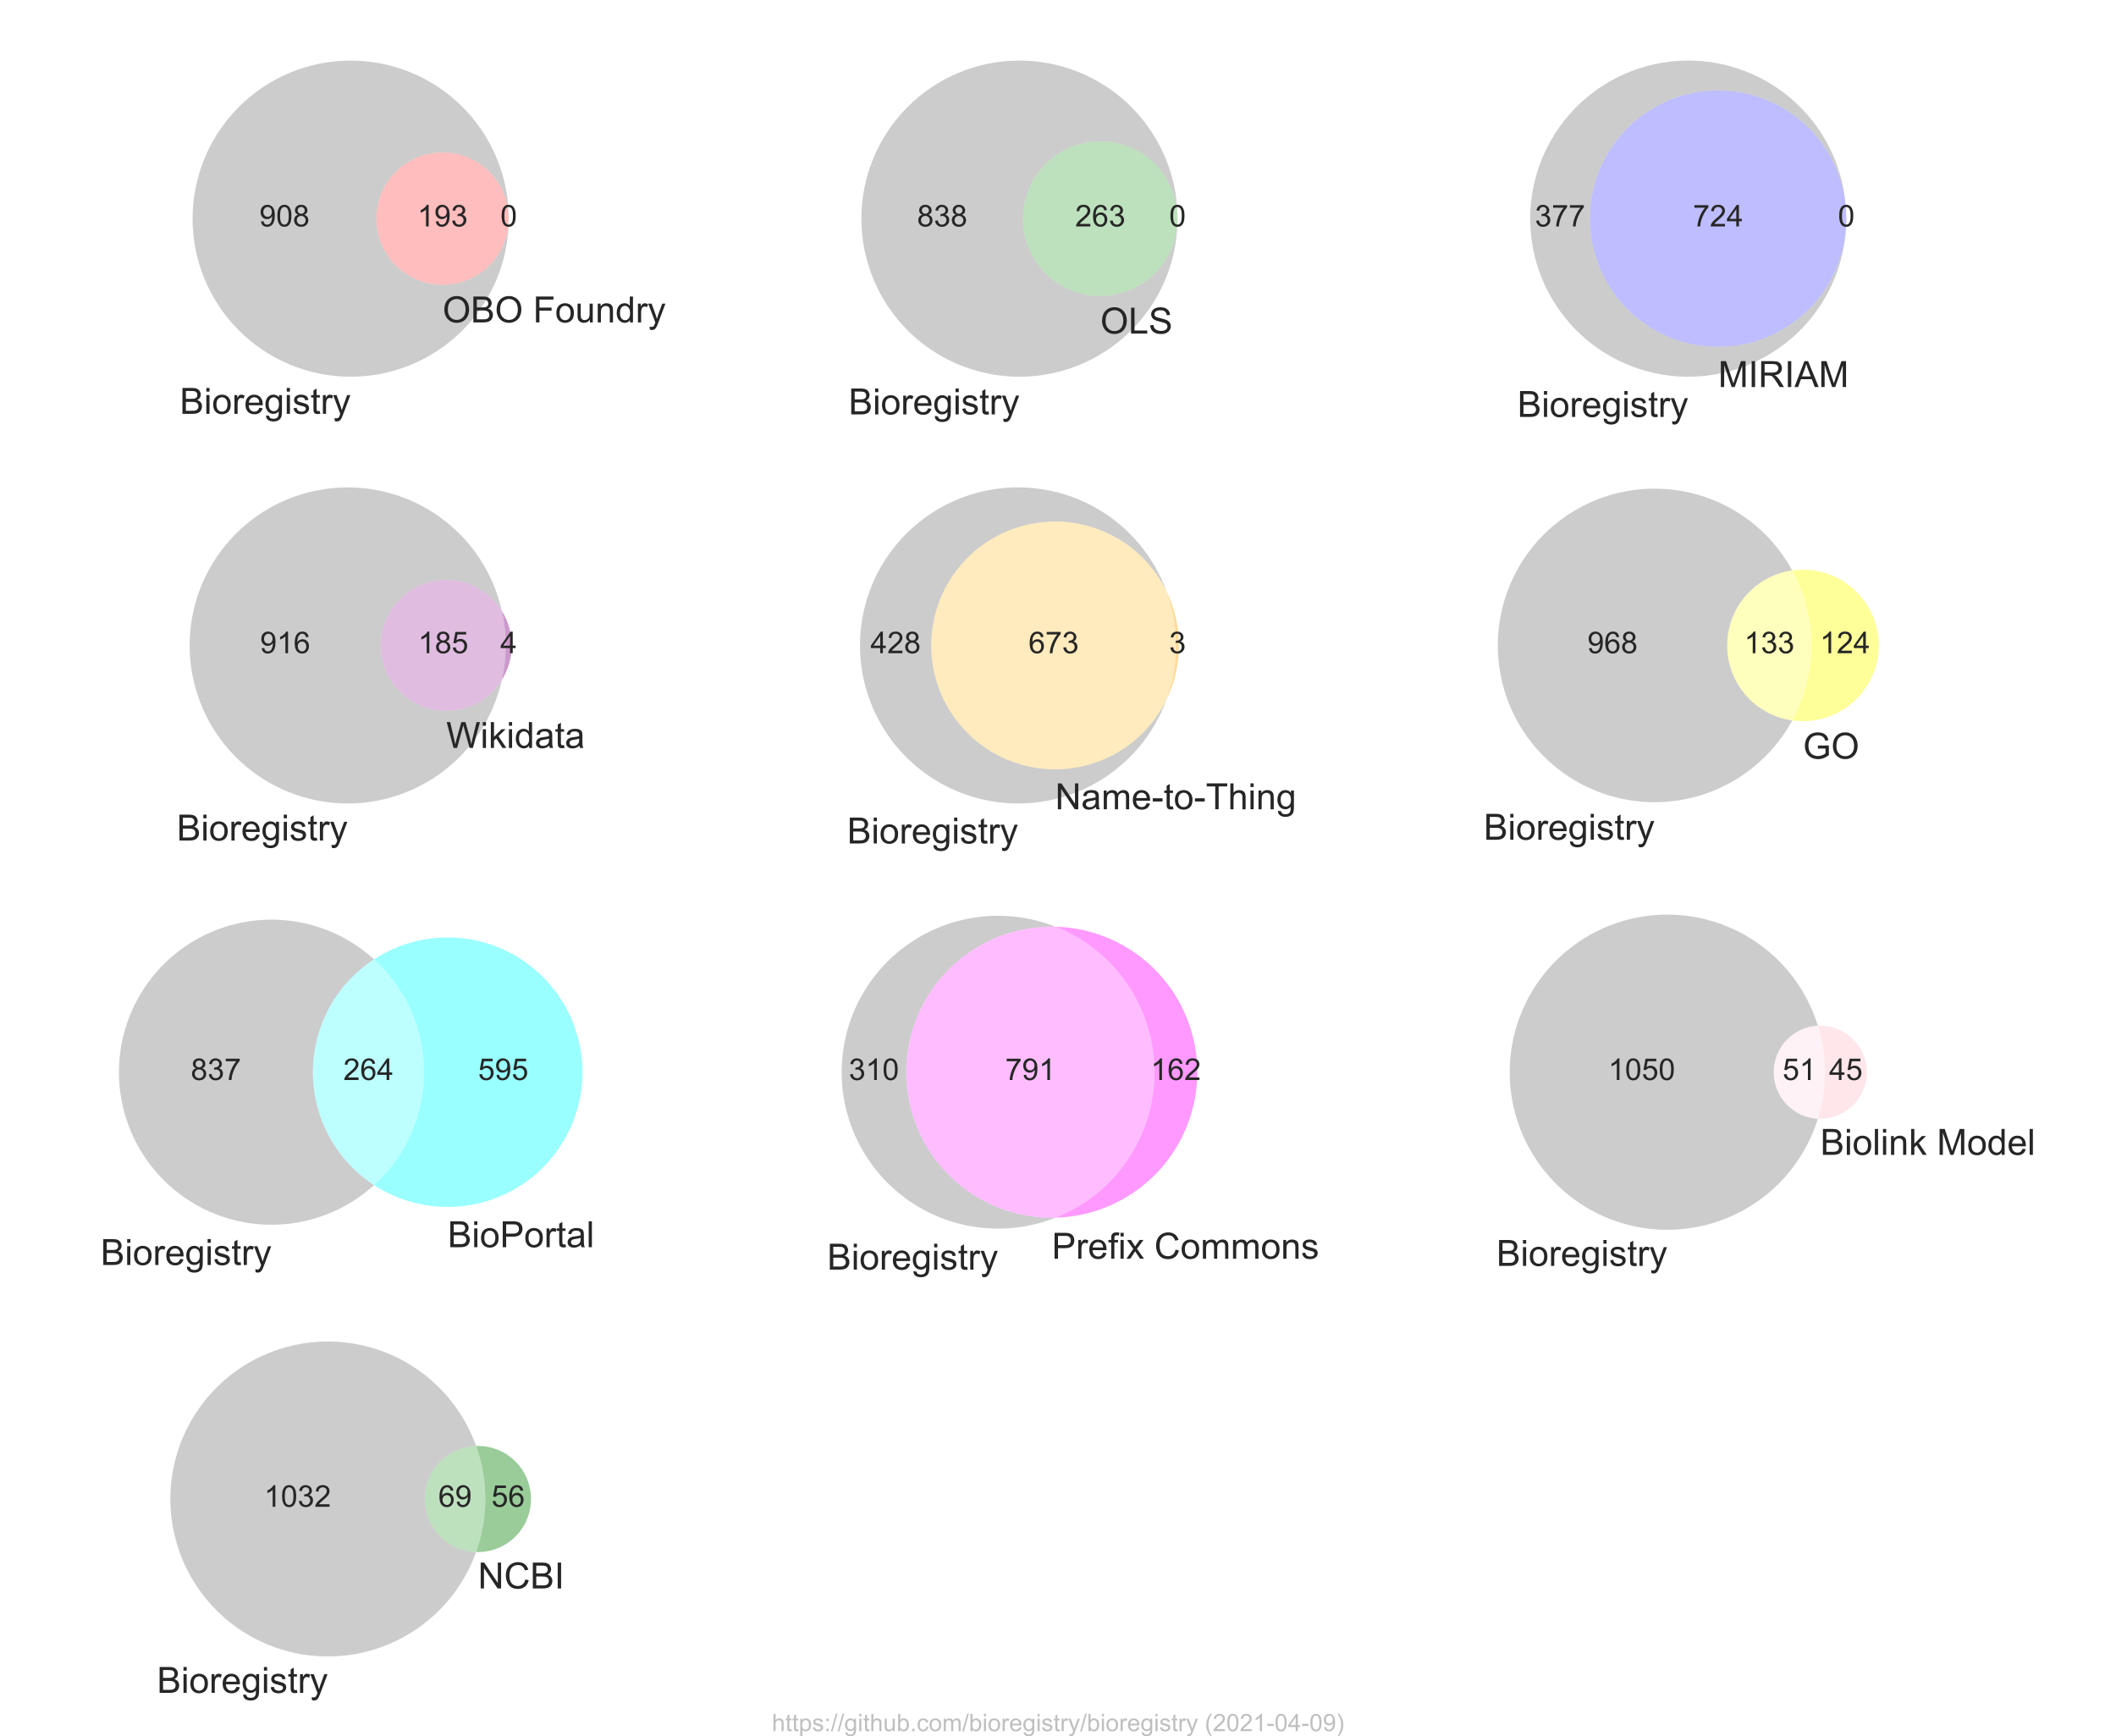 <?xml version="1.0" encoding="utf-8" standalone="no"?>
<!DOCTYPE svg PUBLIC "-//W3C//DTD SVG 1.1//EN"
  "http://www.w3.org/Graphics/SVG/1.1/DTD/svg11.dtd">
<!-- Created with matplotlib (https://matplotlib.org/) -->
<svg height="576pt" version="1.1" viewBox="0 0 702 576" width="702pt" xmlns="http://www.w3.org/2000/svg" xmlns:xlink="http://www.w3.org/1999/xlink">
 <defs>
  <style type="text/css">*{stroke-linecap:butt;stroke-linejoin:round;}</style>
 </defs>
 <g id="figure_1">
  <g id="patch_1">
   <path d="M 0 576 
L 702 576 
L 702 0 
L 0 0 
z
" style="fill:#ffffff;"/>
  </g>
  <g id="axes_1">
   <g id="patch_2">
    <path clip-path="url(#pf2a6cc56d6)" d="M 168.771 73.377 
C 168.663 76.223 168.001 79.021 166.824 81.614 
C 165.647 84.208 163.976 86.548 161.906 88.503 
C 159.835 90.458 157.403 91.993 154.747 93.019 
C 152.09 94.046 149.259 94.547 146.411 94.492 
C 143.564 94.438 140.754 93.83 138.138 92.702 
C 135.523 91.575 133.151 89.949 131.157 87.916 
C 129.162 85.883 127.582 83.481 126.505 80.845 
C 125.427 78.208 124.873 75.387 124.873 72.539 
C 124.873 69.691 125.427 66.87 126.505 64.233 
C 127.582 61.597 129.162 59.195 131.157 57.162 
C 133.151 55.129 135.523 53.503 138.138 52.375 
C 140.754 51.248 143.564 50.64 146.411 50.586 
C 149.259 50.531 152.09 51.032 154.747 52.059 
C 157.403 53.085 159.835 54.619 161.906 56.575 
C 163.976 58.53 165.647 60.87 166.824 63.464 
C 168.001 66.057 168.663 68.855 168.771 71.701 
C 168.662 64.851 167.211 58.087 164.501 51.794 
C 161.791 45.502 157.873 39.801 152.971 35.014 
C 148.068 30.228 142.275 26.448 135.919 23.889 
C 129.563 21.331 122.767 20.042 115.916 20.097 
C 109.064 20.152 102.29 21.549 95.975 24.209 
C 89.661 26.868 83.929 30.74 79.104 35.604 
C 74.278 40.468 70.452 46.231 67.843 52.566 
C 65.234 58.902 63.891 65.687 63.891 72.539 
C 63.891 79.391 65.234 86.176 67.843 92.511 
C 70.452 98.847 74.278 104.61 79.104 109.474 
C 83.929 114.338 89.661 118.21 95.975 120.869 
C 102.29 123.529 109.064 124.926 115.916 124.981 
C 122.767 125.036 129.563 123.747 135.919 121.188 
C 142.275 118.63 148.068 114.85 152.971 110.064 
C 157.873 105.277 161.791 99.576 164.501 93.283 
C 167.211 86.991 168.662 80.227 168.771 73.377 
" style="fill:#808080;opacity:0.4;"/>
   </g>
   <g id="patch_3">
    <path clip-path="url(#pf2a6cc56d6)" d="M 168.771 71.701 
C 168.776 71.98 168.778 72.26 168.778 72.539 
C 168.778 72.818 168.776 73.097 168.771 73.377 
C 168.782 73.098 168.787 72.818 168.787 72.539 
C 168.787 72.26 168.782 71.98 168.771 71.701 
" style="fill:#ff0000;opacity:0.4;"/>
   </g>
   <g id="patch_4">
    <path clip-path="url(#pf2a6cc56d6)" d="M 168.771 73.377 
C 168.776 73.097 168.778 72.818 168.778 72.539 
C 168.778 72.26 168.776 71.98 168.771 71.701 
C 168.663 68.855 168.001 66.057 166.824 63.464 
C 165.647 60.87 163.976 58.53 161.906 56.575 
C 159.835 54.619 157.403 53.085 154.747 52.059 
C 152.09 51.032 149.259 50.531 146.411 50.586 
C 143.564 50.64 140.754 51.248 138.138 52.375 
C 135.523 53.503 133.151 55.129 131.157 57.162 
C 129.162 59.195 127.582 61.597 126.505 64.233 
C 125.427 66.87 124.873 69.691 124.873 72.539 
C 124.873 75.387 125.427 78.208 126.505 80.845 
C 127.582 83.481 129.162 85.883 131.157 87.916 
C 133.151 89.949 135.523 91.575 138.138 92.702 
C 140.754 93.83 143.564 94.438 146.411 94.492 
C 149.259 94.547 152.09 94.046 154.747 93.019 
C 157.403 91.993 159.835 90.458 161.906 88.503 
C 163.976 86.548 165.647 84.208 166.824 81.614 
C 168.001 79.021 168.663 76.223 168.771 73.377 
" style="fill:#ff5a5a;opacity:0.4;"/>
   </g>
   <g id="text_1">
    <!-- 908 -->
    <g style="fill:#262626;" transform="translate(86.041 75.124)scale(0.1 -0.1)">
     <defs>
      <path d="M 5.469 16.547 
L 13.922 17.328 
Q 14.984 11.375 18.016 8.688 
Q 21.047 6 25.781 6 
Q 29.828 6 32.875 7.859 
Q 35.938 9.719 37.891 12.812 
Q 39.844 15.922 41.156 21.188 
Q 42.484 26.469 42.484 31.938 
Q 42.484 32.516 42.438 33.688 
Q 39.797 29.5 35.234 26.875 
Q 30.672 24.266 25.344 24.266 
Q 16.453 24.266 10.297 30.703 
Q 4.156 37.156 4.156 47.703 
Q 4.156 58.594 10.578 65.234 
Q 17 71.875 26.656 71.875 
Q 33.641 71.875 39.422 68.109 
Q 45.219 64.359 48.219 57.391 
Q 51.219 50.438 51.219 37.25 
Q 51.219 23.531 48.234 15.406 
Q 45.266 7.281 39.375 3.031 
Q 33.5 -1.219 25.594 -1.219 
Q 17.188 -1.219 11.859 3.438 
Q 6.547 8.109 5.469 16.547 
z
M 41.453 48.141 
Q 41.453 55.719 37.422 60.156 
Q 33.406 64.594 27.734 64.594 
Q 21.875 64.594 17.531 59.812 
Q 13.188 55.031 13.188 47.406 
Q 13.188 40.578 17.312 36.297 
Q 21.438 32.031 27.484 32.031 
Q 33.594 32.031 37.516 36.297 
Q 41.453 40.578 41.453 48.141 
z
" id="ArialMT-57"/>
      <path d="M 4.156 35.297 
Q 4.156 48 6.766 55.734 
Q 9.375 63.484 14.516 67.672 
Q 19.672 71.875 27.484 71.875 
Q 33.25 71.875 37.594 69.547 
Q 41.938 67.234 44.766 62.859 
Q 47.609 58.5 49.219 52.219 
Q 50.828 45.953 50.828 35.297 
Q 50.828 22.703 48.234 14.969 
Q 45.656 7.234 40.5 3 
Q 35.359 -1.219 27.484 -1.219 
Q 17.141 -1.219 11.234 6.203 
Q 4.156 15.141 4.156 35.297 
z
M 13.188 35.297 
Q 13.188 17.672 17.312 11.828 
Q 21.438 6 27.484 6 
Q 33.547 6 37.672 11.859 
Q 41.797 17.719 41.797 35.297 
Q 41.797 52.984 37.672 58.781 
Q 33.547 64.594 27.391 64.594 
Q 21.344 64.594 17.719 59.469 
Q 13.188 52.938 13.188 35.297 
z
" id="ArialMT-48"/>
      <path d="M 17.672 38.812 
Q 12.203 40.828 9.562 44.531 
Q 6.938 48.25 6.938 53.422 
Q 6.938 61.234 12.547 66.547 
Q 18.172 71.875 27.484 71.875 
Q 36.859 71.875 42.578 66.422 
Q 48.297 60.984 48.297 53.172 
Q 48.297 48.188 45.672 44.5 
Q 43.062 40.828 37.75 38.812 
Q 44.344 36.672 47.781 31.875 
Q 51.219 27.094 51.219 20.453 
Q 51.219 11.281 44.719 5.031 
Q 38.234 -1.219 27.641 -1.219 
Q 17.047 -1.219 10.547 5.047 
Q 4.047 11.328 4.047 20.703 
Q 4.047 27.688 7.594 32.391 
Q 11.141 37.109 17.672 38.812 
z
M 15.922 53.719 
Q 15.922 48.641 19.188 45.406 
Q 22.469 42.188 27.688 42.188 
Q 32.766 42.188 36.016 45.375 
Q 39.266 48.578 39.266 53.219 
Q 39.266 58.062 35.906 61.359 
Q 32.562 64.656 27.594 64.656 
Q 22.562 64.656 19.234 61.422 
Q 15.922 58.203 15.922 53.719 
z
M 13.094 20.656 
Q 13.094 16.891 14.875 13.375 
Q 16.656 9.859 20.172 7.922 
Q 23.688 6 27.734 6 
Q 34.031 6 38.125 10.047 
Q 42.234 14.109 42.234 20.359 
Q 42.234 26.703 38.016 30.859 
Q 33.797 35.016 27.438 35.016 
Q 21.234 35.016 17.156 30.906 
Q 13.094 26.812 13.094 20.656 
z
" id="ArialMT-56"/>
     </defs>
     <use xlink:href="#ArialMT-57"/>
     <use x="55.615" xlink:href="#ArialMT-48"/>
     <use x="111.23" xlink:href="#ArialMT-56"/>
    </g>
   </g>
   <g id="text_2">
    <!-- 0 -->
    <g style="fill:#262626;" transform="translate(166.002 75.124)scale(0.1 -0.1)">
     <use xlink:href="#ArialMT-48"/>
    </g>
   </g>
   <g id="text_3">
    <!-- 193 -->
    <g style="fill:#262626;" transform="translate(138.484 75.124)scale(0.1 -0.1)">
     <defs>
      <path d="M 37.25 0 
L 28.469 0 
L 28.469 56 
Q 25.297 52.984 20.141 49.953 
Q 14.984 46.922 10.891 45.406 
L 10.891 53.906 
Q 18.266 57.375 23.781 62.297 
Q 29.297 67.234 31.594 71.875 
L 37.25 71.875 
z
" id="ArialMT-49"/>
      <path d="M 4.203 18.891 
L 12.984 20.062 
Q 14.5 12.594 18.141 9.297 
Q 21.781 6 27 6 
Q 33.203 6 37.469 10.297 
Q 41.75 14.594 41.75 20.953 
Q 41.75 27 37.797 30.922 
Q 33.844 34.859 27.734 34.859 
Q 25.25 34.859 21.531 33.891 
L 22.516 41.609 
Q 23.391 41.5 23.922 41.5 
Q 29.547 41.5 34.031 44.422 
Q 38.531 47.359 38.531 53.469 
Q 38.531 58.297 35.25 61.469 
Q 31.984 64.656 26.812 64.656 
Q 21.688 64.656 18.266 61.422 
Q 14.844 58.203 13.875 51.766 
L 5.078 53.328 
Q 6.688 62.156 12.391 67.016 
Q 18.109 71.875 26.609 71.875 
Q 32.469 71.875 37.391 69.359 
Q 42.328 66.844 44.938 62.5 
Q 47.562 58.156 47.562 53.266 
Q 47.562 48.641 45.062 44.828 
Q 42.578 41.016 37.703 38.766 
Q 44.047 37.312 47.562 32.688 
Q 51.078 28.078 51.078 21.141 
Q 51.078 11.766 44.234 5.25 
Q 37.406 -1.266 26.953 -1.266 
Q 17.531 -1.266 11.297 4.344 
Q 5.078 9.969 4.203 18.891 
z
" id="ArialMT-51"/>
     </defs>
     <use xlink:href="#ArialMT-49"/>
     <use x="55.615" xlink:href="#ArialMT-57"/>
     <use x="111.23" xlink:href="#ArialMT-51"/>
    </g>
   </g>
   <g id="text_4">
    <!-- Bioregistry -->
    <g style="fill:#262626;" transform="translate(59.653 137.292)scale(0.12 -0.12)">
     <defs>
      <path d="M 7.328 0 
L 7.328 71.578 
L 34.188 71.578 
Q 42.391 71.578 47.344 69.406 
Q 52.297 67.234 55.094 62.719 
Q 57.906 58.203 57.906 53.266 
Q 57.906 48.688 55.422 44.625 
Q 52.938 40.578 47.906 38.094 
Q 54.391 36.188 57.875 31.594 
Q 61.375 27 61.375 20.75 
Q 61.375 15.719 59.25 11.391 
Q 57.125 7.078 54 4.734 
Q 50.875 2.391 46.156 1.188 
Q 41.453 0 34.625 0 
z
M 16.797 41.5 
L 32.281 41.5 
Q 38.578 41.5 41.312 42.328 
Q 44.922 43.406 46.75 45.891 
Q 48.578 48.391 48.578 52.156 
Q 48.578 55.719 46.875 58.422 
Q 45.172 61.141 41.984 62.141 
Q 38.812 63.141 31.109 63.141 
L 16.797 63.141 
z
M 16.797 8.453 
L 34.625 8.453 
Q 39.203 8.453 41.062 8.797 
Q 44.344 9.375 46.531 10.734 
Q 48.734 12.109 50.141 14.719 
Q 51.562 17.328 51.562 20.75 
Q 51.562 24.75 49.516 27.703 
Q 47.469 30.672 43.828 31.859 
Q 40.188 33.062 33.344 33.062 
L 16.797 33.062 
z
" id="ArialMT-66"/>
      <path d="M 6.641 61.469 
L 6.641 71.578 
L 15.438 71.578 
L 15.438 61.469 
z
M 6.641 0 
L 6.641 51.859 
L 15.438 51.859 
L 15.438 0 
z
" id="ArialMT-105"/>
      <path d="M 3.328 25.922 
Q 3.328 40.328 11.328 47.266 
Q 18.016 53.031 27.641 53.031 
Q 38.328 53.031 45.109 46.016 
Q 51.906 39.016 51.906 26.656 
Q 51.906 16.656 48.906 10.906 
Q 45.906 5.172 40.156 2 
Q 34.422 -1.172 27.641 -1.172 
Q 16.75 -1.172 10.031 5.812 
Q 3.328 12.797 3.328 25.922 
z
M 12.359 25.922 
Q 12.359 15.969 16.703 11.016 
Q 21.047 6.062 27.641 6.062 
Q 34.188 6.062 38.531 11.031 
Q 42.875 16.016 42.875 26.219 
Q 42.875 35.844 38.5 40.797 
Q 34.125 45.75 27.641 45.75 
Q 21.047 45.75 16.703 40.812 
Q 12.359 35.891 12.359 25.922 
z
" id="ArialMT-111"/>
      <path d="M 6.5 0 
L 6.5 51.859 
L 14.406 51.859 
L 14.406 44 
Q 17.438 49.516 20 51.266 
Q 22.562 53.031 25.641 53.031 
Q 30.078 53.031 34.672 50.203 
L 31.641 42.047 
Q 28.422 43.953 25.203 43.953 
Q 22.312 43.953 20.016 42.219 
Q 17.719 40.484 16.75 37.406 
Q 15.281 32.719 15.281 27.156 
L 15.281 0 
z
" id="ArialMT-114"/>
      <path d="M 42.094 16.703 
L 51.172 15.578 
Q 49.031 7.625 43.219 3.219 
Q 37.406 -1.172 28.375 -1.172 
Q 17 -1.172 10.328 5.828 
Q 3.656 12.844 3.656 25.484 
Q 3.656 38.578 10.391 45.797 
Q 17.141 53.031 27.875 53.031 
Q 38.281 53.031 44.875 45.953 
Q 51.469 38.875 51.469 26.031 
Q 51.469 25.25 51.422 23.688 
L 12.75 23.688 
Q 13.234 15.141 17.578 10.594 
Q 21.922 6.062 28.422 6.062 
Q 33.25 6.062 36.672 8.594 
Q 40.094 11.141 42.094 16.703 
z
M 13.234 30.906 
L 42.188 30.906 
Q 41.609 37.453 38.875 40.719 
Q 34.672 45.797 27.984 45.797 
Q 21.922 45.797 17.797 41.75 
Q 13.672 37.703 13.234 30.906 
z
" id="ArialMT-101"/>
      <path d="M 4.984 -4.297 
L 13.531 -5.562 
Q 14.062 -9.516 16.5 -11.328 
Q 19.781 -13.766 25.438 -13.766 
Q 31.547 -13.766 34.859 -11.328 
Q 38.188 -8.891 39.359 -4.5 
Q 40.047 -1.812 39.984 6.781 
Q 34.234 0 25.641 0 
Q 14.938 0 9.078 7.719 
Q 3.219 15.438 3.219 26.219 
Q 3.219 33.641 5.906 39.906 
Q 8.594 46.188 13.688 49.609 
Q 18.797 53.031 25.688 53.031 
Q 34.859 53.031 40.828 45.609 
L 40.828 51.859 
L 48.922 51.859 
L 48.922 7.031 
Q 48.922 -5.078 46.453 -10.125 
Q 44 -15.188 38.641 -18.109 
Q 33.297 -21.047 25.484 -21.047 
Q 16.219 -21.047 10.5 -16.875 
Q 4.781 -12.703 4.984 -4.297 
z
M 12.25 26.859 
Q 12.25 16.656 16.297 11.969 
Q 20.359 7.281 26.469 7.281 
Q 32.516 7.281 36.609 11.938 
Q 40.719 16.609 40.719 26.562 
Q 40.719 36.078 36.5 40.906 
Q 32.281 45.75 26.312 45.75 
Q 20.453 45.75 16.344 40.984 
Q 12.25 36.234 12.25 26.859 
z
" id="ArialMT-103"/>
      <path d="M 3.078 15.484 
L 11.766 16.844 
Q 12.5 11.625 15.844 8.844 
Q 19.188 6.062 25.203 6.062 
Q 31.25 6.062 34.172 8.516 
Q 37.109 10.984 37.109 14.312 
Q 37.109 17.281 34.516 19 
Q 32.719 20.172 25.531 21.969 
Q 15.875 24.422 12.141 26.203 
Q 8.406 27.984 6.469 31.125 
Q 4.547 34.281 4.547 38.094 
Q 4.547 41.547 6.125 44.5 
Q 7.719 47.469 10.453 49.422 
Q 12.5 50.922 16.031 51.969 
Q 19.578 53.031 23.641 53.031 
Q 29.734 53.031 34.344 51.266 
Q 38.969 49.516 41.156 46.5 
Q 43.359 43.5 44.188 38.484 
L 35.594 37.312 
Q 35.016 41.312 32.203 43.547 
Q 29.391 45.797 24.266 45.797 
Q 18.219 45.797 15.625 43.797 
Q 13.031 41.797 13.031 39.109 
Q 13.031 37.406 14.109 36.031 
Q 15.188 34.625 17.484 33.688 
Q 18.797 33.203 25.25 31.453 
Q 34.578 28.953 38.25 27.359 
Q 41.938 25.781 44.031 22.75 
Q 46.141 19.734 46.141 15.234 
Q 46.141 10.844 43.578 6.953 
Q 41.016 3.078 36.172 0.953 
Q 31.344 -1.172 25.25 -1.172 
Q 15.141 -1.172 9.844 3.031 
Q 4.547 7.234 3.078 15.484 
z
" id="ArialMT-115"/>
      <path d="M 25.781 7.859 
L 27.047 0.094 
Q 23.344 -0.688 20.406 -0.688 
Q 15.625 -0.688 12.984 0.828 
Q 10.359 2.344 9.281 4.812 
Q 8.203 7.281 8.203 15.188 
L 8.203 45.016 
L 1.766 45.016 
L 1.766 51.859 
L 8.203 51.859 
L 8.203 64.703 
L 16.938 69.969 
L 16.938 51.859 
L 25.781 51.859 
L 25.781 45.016 
L 16.938 45.016 
L 16.938 14.703 
Q 16.938 10.938 17.406 9.859 
Q 17.875 8.797 18.922 8.156 
Q 19.969 7.516 21.922 7.516 
Q 23.391 7.516 25.781 7.859 
z
" id="ArialMT-116"/>
      <path d="M 6.203 -19.969 
L 5.219 -11.719 
Q 8.109 -12.5 10.25 -12.5 
Q 13.188 -12.5 14.938 -11.516 
Q 16.703 -10.547 17.828 -8.797 
Q 18.656 -7.469 20.516 -2.25 
Q 20.75 -1.516 21.297 -0.094 
L 1.609 51.859 
L 11.078 51.859 
L 21.875 21.828 
Q 23.969 16.109 25.641 9.812 
Q 27.156 15.875 29.25 21.625 
L 40.328 51.859 
L 49.125 51.859 
L 29.391 -0.875 
Q 26.219 -9.422 24.469 -12.641 
Q 22.125 -17 19.094 -19.016 
Q 16.062 -21.047 11.859 -21.047 
Q 9.328 -21.047 6.203 -19.969 
z
" id="ArialMT-121"/>
     </defs>
     <use xlink:href="#ArialMT-66"/>
     <use x="66.699" xlink:href="#ArialMT-105"/>
     <use x="88.916" xlink:href="#ArialMT-111"/>
     <use x="144.531" xlink:href="#ArialMT-114"/>
     <use x="177.832" xlink:href="#ArialMT-101"/>
     <use x="233.447" xlink:href="#ArialMT-103"/>
     <use x="289.062" xlink:href="#ArialMT-105"/>
     <use x="311.279" xlink:href="#ArialMT-115"/>
     <use x="361.279" xlink:href="#ArialMT-116"/>
     <use x="389.062" xlink:href="#ArialMT-114"/>
     <use x="422.363" xlink:href="#ArialMT-121"/>
    </g>
   </g>
   <g id="text_5">
    <!-- OBO Foundry -->
    <g style="fill:#262626;" transform="translate(146.83 106.959)scale(0.12 -0.12)">
     <defs>
      <path d="M 4.828 34.859 
Q 4.828 52.688 14.391 62.766 
Q 23.969 72.859 39.109 72.859 
Q 49.031 72.859 56.984 68.109 
Q 64.938 63.375 69.109 54.906 
Q 73.297 46.438 73.297 35.688 
Q 73.297 24.812 68.891 16.219 
Q 64.5 7.625 56.438 3.203 
Q 48.391 -1.219 39.062 -1.219 
Q 28.953 -1.219 20.984 3.656 
Q 13.031 8.547 8.922 16.984 
Q 4.828 25.438 4.828 34.859 
z
M 14.594 34.719 
Q 14.594 21.781 21.547 14.328 
Q 28.516 6.891 39.016 6.891 
Q 49.703 6.891 56.609 14.406 
Q 63.531 21.922 63.531 35.75 
Q 63.531 44.484 60.578 51 
Q 57.625 57.516 51.922 61.109 
Q 46.234 64.703 39.156 64.703 
Q 29.109 64.703 21.844 57.781 
Q 14.594 50.875 14.594 34.719 
z
" id="ArialMT-79"/>
      <path id="ArialMT-32"/>
      <path d="M 8.203 0 
L 8.203 71.578 
L 56.5 71.578 
L 56.5 63.141 
L 17.672 63.141 
L 17.672 40.969 
L 51.266 40.969 
L 51.266 32.516 
L 17.672 32.516 
L 17.672 0 
z
" id="ArialMT-70"/>
      <path d="M 40.578 0 
L 40.578 7.625 
Q 34.516 -1.172 24.125 -1.172 
Q 19.531 -1.172 15.547 0.578 
Q 11.578 2.344 9.641 5 
Q 7.719 7.672 6.938 11.531 
Q 6.391 14.109 6.391 19.734 
L 6.391 51.859 
L 15.188 51.859 
L 15.188 23.094 
Q 15.188 16.219 15.719 13.812 
Q 16.547 10.359 19.234 8.375 
Q 21.922 6.391 25.875 6.391 
Q 29.828 6.391 33.297 8.422 
Q 36.766 10.453 38.203 13.938 
Q 39.656 17.438 39.656 24.078 
L 39.656 51.859 
L 48.438 51.859 
L 48.438 0 
z
" id="ArialMT-117"/>
      <path d="M 6.594 0 
L 6.594 51.859 
L 14.5 51.859 
L 14.5 44.484 
Q 20.219 53.031 31 53.031 
Q 35.688 53.031 39.625 51.344 
Q 43.562 49.656 45.516 46.922 
Q 47.469 44.188 48.25 40.438 
Q 48.734 37.984 48.734 31.891 
L 48.734 0 
L 39.938 0 
L 39.938 31.547 
Q 39.938 36.922 38.906 39.578 
Q 37.891 42.234 35.281 43.812 
Q 32.672 45.406 29.156 45.406 
Q 23.531 45.406 19.453 41.844 
Q 15.375 38.281 15.375 28.328 
L 15.375 0 
z
" id="ArialMT-110"/>
      <path d="M 40.234 0 
L 40.234 6.547 
Q 35.297 -1.172 25.734 -1.172 
Q 19.531 -1.172 14.328 2.25 
Q 9.125 5.672 6.266 11.797 
Q 3.422 17.922 3.422 25.875 
Q 3.422 33.641 6 39.969 
Q 8.594 46.297 13.766 49.656 
Q 18.953 53.031 25.344 53.031 
Q 30.031 53.031 33.688 51.047 
Q 37.359 49.078 39.656 45.906 
L 39.656 71.578 
L 48.391 71.578 
L 48.391 0 
z
M 12.453 25.875 
Q 12.453 15.922 16.641 10.984 
Q 20.844 6.062 26.562 6.062 
Q 32.328 6.062 36.344 10.766 
Q 40.375 15.484 40.375 25.141 
Q 40.375 35.797 36.266 40.766 
Q 32.172 45.75 26.172 45.75 
Q 20.312 45.75 16.375 40.969 
Q 12.453 36.188 12.453 25.875 
z
" id="ArialMT-100"/>
     </defs>
     <use xlink:href="#ArialMT-79"/>
     <use x="77.783" xlink:href="#ArialMT-66"/>
     <use x="144.482" xlink:href="#ArialMT-79"/>
     <use x="222.266" xlink:href="#ArialMT-32"/>
     <use x="250.049" xlink:href="#ArialMT-70"/>
     <use x="311.133" xlink:href="#ArialMT-111"/>
     <use x="366.748" xlink:href="#ArialMT-117"/>
     <use x="422.363" xlink:href="#ArialMT-110"/>
     <use x="477.979" xlink:href="#ArialMT-100"/>
     <use x="533.594" xlink:href="#ArialMT-114"/>
     <use x="566.895" xlink:href="#ArialMT-121"/>
    </g>
   </g>
  </g>
  <g id="axes_2">
   <g id="patch_5">
    <path clip-path="url(#pfc809b9032)" d="M 390.648 73.504 
C 390.523 76.827 389.752 80.094 388.379 83.123 
C 387.006 86.151 385.056 88.884 382.639 91.168 
C 380.223 93.452 377.384 95.244 374.283 96.444 
C 371.182 97.644 367.876 98.229 364.552 98.166 
C 361.227 98.103 357.946 97.394 354.892 96.079 
C 351.838 94.763 349.069 92.865 346.74 90.492 
C 344.411 88.118 342.566 85.314 341.308 82.236 
C 340.05 79.158 339.403 75.864 339.403 72.539 
C 339.403 69.214 340.05 65.92 341.308 62.842 
C 342.566 59.764 344.411 56.959 346.74 54.586 
C 349.069 52.213 351.838 50.315 354.892 48.999 
C 357.946 47.683 361.227 46.974 364.552 46.912 
C 367.876 46.849 371.182 47.434 374.283 48.634 
C 377.384 49.834 380.223 51.626 382.639 53.91 
C 385.056 56.194 387.006 58.927 388.379 61.955 
C 389.752 64.984 390.523 68.251 390.648 71.574 
C 390.522 64.729 389.057 57.974 386.335 51.692 
C 383.614 45.41 379.688 39.721 374.781 34.947 
C 369.873 30.174 364.078 26.407 357.724 23.86 
C 351.369 21.313 344.576 20.035 337.73 20.098 
C 330.885 20.161 324.117 21.564 317.81 24.227 
C 311.503 26.891 305.778 30.764 300.96 35.627 
C 296.141 40.49 292.321 46.25 289.715 52.581 
C 287.11 58.912 285.769 65.693 285.769 72.539 
C 285.769 79.385 287.11 86.166 289.715 92.497 
C 292.321 98.828 296.141 104.588 300.96 109.451 
C 305.778 114.314 311.503 118.187 317.81 120.851 
C 324.117 123.514 330.885 124.917 337.73 124.98 
C 344.576 125.043 351.369 123.765 357.724 121.218 
C 364.078 118.671 369.873 114.904 374.781 110.13 
C 379.688 105.357 383.614 99.668 386.335 93.386 
C 389.057 87.104 390.522 80.349 390.648 73.504 
" style="fill:#808080;opacity:0.4;"/>
   </g>
   <g id="patch_6">
    <path clip-path="url(#pfc809b9032)" d="M 390.648 71.574 
C 390.654 71.895 390.657 72.217 390.657 72.539 
C 390.657 72.861 390.654 73.182 390.648 73.504 
C 390.66 73.183 390.666 72.861 390.666 72.539 
C 390.666 72.217 390.66 71.895 390.648 71.574 
" style="fill:#008000;opacity:0.4;"/>
   </g>
   <g id="patch_7">
    <path clip-path="url(#pfc809b9032)" d="M 390.648 73.504 
C 390.654 73.182 390.657 72.861 390.657 72.539 
C 390.657 72.217 390.654 71.895 390.648 71.574 
C 390.523 68.251 389.752 64.984 388.379 61.955 
C 387.006 58.927 385.056 56.194 382.639 53.91 
C 380.223 51.626 377.384 49.834 374.283 48.634 
C 371.182 47.434 367.876 46.849 364.552 46.912 
C 361.227 46.974 357.946 47.683 354.892 48.999 
C 351.838 50.315 349.069 52.213 346.74 54.586 
C 344.411 56.959 342.566 59.764 341.308 62.842 
C 340.05 65.92 339.403 69.214 339.403 72.539 
C 339.403 75.864 340.05 79.158 341.308 82.236 
C 342.566 85.314 344.411 88.118 346.74 90.492 
C 349.069 92.865 351.838 94.763 354.892 96.079 
C 357.946 97.394 361.227 98.103 364.552 98.166 
C 367.876 98.229 371.182 97.644 374.283 96.444 
C 377.384 95.244 380.223 93.452 382.639 91.168 
C 385.056 88.884 387.006 86.151 388.379 83.123 
C 389.752 80.094 390.523 76.827 390.648 73.504 
" style="fill:#5ab35a;opacity:0.4;"/>
   </g>
   <g id="text_6">
    <!-- 838 -->
    <g style="fill:#262626;" transform="translate(304.245 75.124)scale(0.1 -0.1)">
     <use xlink:href="#ArialMT-56"/>
     <use x="55.615" xlink:href="#ArialMT-51"/>
     <use x="111.23" xlink:href="#ArialMT-56"/>
    </g>
   </g>
   <g id="text_7">
    <!-- 0 -->
    <g style="fill:#262626;" transform="translate(387.881 75.124)scale(0.1 -0.1)">
     <use xlink:href="#ArialMT-48"/>
    </g>
   </g>
   <g id="text_8">
    <!-- 263 -->
    <g style="fill:#262626;" transform="translate(356.688 75.124)scale(0.1 -0.1)">
     <defs>
      <path d="M 50.344 8.453 
L 50.344 0 
L 3.031 0 
Q 2.938 3.172 4.047 6.109 
Q 5.859 10.938 9.828 15.625 
Q 13.812 20.312 21.344 26.469 
Q 33.016 36.031 37.109 41.625 
Q 41.219 47.219 41.219 52.203 
Q 41.219 57.422 37.469 61 
Q 33.734 64.594 27.734 64.594 
Q 21.391 64.594 17.578 60.781 
Q 13.766 56.984 13.719 50.25 
L 4.688 51.172 
Q 5.609 61.281 11.656 66.578 
Q 17.719 71.875 27.938 71.875 
Q 38.234 71.875 44.234 66.156 
Q 50.25 60.453 50.25 52 
Q 50.25 47.703 48.484 43.547 
Q 46.734 39.406 42.656 34.812 
Q 38.578 30.219 29.109 22.219 
Q 21.188 15.578 18.938 13.203 
Q 16.703 10.844 15.234 8.453 
z
" id="ArialMT-50"/>
      <path d="M 49.75 54.047 
L 41.016 53.375 
Q 39.844 58.547 37.703 60.891 
Q 34.125 64.656 28.906 64.656 
Q 24.703 64.656 21.531 62.312 
Q 17.391 59.281 14.984 53.469 
Q 12.594 47.656 12.5 36.922 
Q 15.672 41.75 20.266 44.094 
Q 24.859 46.438 29.891 46.438 
Q 38.672 46.438 44.844 39.969 
Q 51.031 33.5 51.031 23.25 
Q 51.031 16.5 48.125 10.719 
Q 45.219 4.938 40.141 1.859 
Q 35.062 -1.219 28.609 -1.219 
Q 17.625 -1.219 10.688 6.859 
Q 3.766 14.938 3.766 33.5 
Q 3.766 54.25 11.422 63.672 
Q 18.109 71.875 29.438 71.875 
Q 37.891 71.875 43.281 67.141 
Q 48.688 62.406 49.75 54.047 
z
M 13.875 23.188 
Q 13.875 18.656 15.797 14.5 
Q 17.719 10.359 21.188 8.172 
Q 24.656 6 28.469 6 
Q 34.031 6 38.031 10.484 
Q 42.047 14.984 42.047 22.703 
Q 42.047 30.125 38.078 34.391 
Q 34.125 38.672 28.125 38.672 
Q 22.172 38.672 18.016 34.391 
Q 13.875 30.125 13.875 23.188 
z
" id="ArialMT-54"/>
     </defs>
     <use xlink:href="#ArialMT-50"/>
     <use x="55.615" xlink:href="#ArialMT-54"/>
     <use x="111.23" xlink:href="#ArialMT-51"/>
    </g>
   </g>
   <g id="text_9">
    <!-- Bioregistry -->
    <g style="fill:#262626;" transform="translate(281.532 137.476)scale(0.12 -0.12)">
     <use xlink:href="#ArialMT-66"/>
     <use x="66.699" xlink:href="#ArialMT-105"/>
     <use x="88.916" xlink:href="#ArialMT-111"/>
     <use x="144.531" xlink:href="#ArialMT-114"/>
     <use x="177.832" xlink:href="#ArialMT-101"/>
     <use x="233.447" xlink:href="#ArialMT-103"/>
     <use x="289.062" xlink:href="#ArialMT-105"/>
     <use x="311.279" xlink:href="#ArialMT-115"/>
     <use x="361.279" xlink:href="#ArialMT-116"/>
     <use x="389.062" xlink:href="#ArialMT-114"/>
     <use x="422.363" xlink:href="#ArialMT-121"/>
    </g>
   </g>
   <g id="text_10">
    <!-- OLS -->
    <g style="fill:#262626;" transform="translate(365.034 110.664)scale(0.12 -0.12)">
     <defs>
      <path d="M 7.328 0 
L 7.328 71.578 
L 16.797 71.578 
L 16.797 8.453 
L 52.047 8.453 
L 52.047 0 
z
" id="ArialMT-76"/>
      <path d="M 4.5 23 
L 13.422 23.781 
Q 14.062 18.406 16.375 14.969 
Q 18.703 11.531 23.578 9.406 
Q 28.469 7.281 34.578 7.281 
Q 39.984 7.281 44.141 8.891 
Q 48.297 10.5 50.312 13.297 
Q 52.344 16.109 52.344 19.438 
Q 52.344 22.797 50.391 25.312 
Q 48.438 27.828 43.953 29.547 
Q 41.062 30.672 31.203 33.031 
Q 21.344 35.406 17.391 37.5 
Q 12.25 40.188 9.734 44.156 
Q 7.234 48.141 7.234 53.078 
Q 7.234 58.5 10.297 63.203 
Q 13.375 67.922 19.281 70.359 
Q 25.203 72.797 32.422 72.797 
Q 40.375 72.797 46.453 70.234 
Q 52.547 67.672 55.812 62.688 
Q 59.078 57.719 59.328 51.422 
L 50.25 50.734 
Q 49.516 57.516 45.281 60.984 
Q 41.062 64.453 32.812 64.453 
Q 24.219 64.453 20.281 61.297 
Q 16.359 58.156 16.359 53.719 
Q 16.359 49.859 19.141 47.359 
Q 21.875 44.875 33.422 42.266 
Q 44.969 39.656 49.266 37.703 
Q 55.516 34.812 58.484 30.391 
Q 61.469 25.984 61.469 20.219 
Q 61.469 14.5 58.203 9.438 
Q 54.938 4.391 48.797 1.578 
Q 42.672 -1.219 35.016 -1.219 
Q 25.297 -1.219 18.719 1.609 
Q 12.156 4.438 8.422 10.125 
Q 4.688 15.828 4.5 23 
z
" id="ArialMT-83"/>
     </defs>
     <use xlink:href="#ArialMT-79"/>
     <use x="77.783" xlink:href="#ArialMT-76"/>
     <use x="133.398" xlink:href="#ArialMT-83"/>
    </g>
   </g>
  </g>
  <g id="axes_3">
   <g id="patch_8">
    <path clip-path="url(#p152a5ba3c1)" d="M 612.495 74.582 
C 612.231 80.075 610.904 85.464 608.588 90.451 
C 606.272 95.438 603.011 99.929 598.985 103.675 
C 594.959 107.42 590.245 110.349 585.104 112.3 
C 579.963 114.251 574.492 115.186 568.995 115.054 
C 563.498 114.922 558.078 113.725 553.037 111.529 
C 547.996 109.334 543.428 106.181 539.587 102.247 
C 535.745 98.312 532.704 93.67 530.63 88.577 
C 528.556 83.484 527.49 78.038 527.49 72.539 
C 527.49 67.04 528.556 61.593 530.63 56.501 
C 532.704 51.408 535.745 46.766 539.587 42.831 
C 543.428 38.897 547.996 35.744 553.037 33.549 
C 558.078 31.353 563.498 30.156 568.995 30.024 
C 574.492 29.892 579.963 30.827 585.104 32.778 
C 590.245 34.728 594.959 37.658 598.985 41.403 
C 603.011 45.149 606.272 49.64 608.588 54.627 
C 610.904 59.614 612.231 65.003 612.495 70.496 
C 612.23 63.7 610.646 57.02 607.831 50.829 
C 605.015 44.639 601.022 39.054 596.075 34.388 
C 591.128 29.721 585.319 26.062 578.975 23.613 
C 572.63 21.164 565.869 19.973 559.07 20.105 
C 552.27 20.238 545.561 21.692 539.316 24.386 
C 533.072 27.08 527.411 30.963 522.649 35.819 
C 517.887 40.674 514.115 46.41 511.543 52.706 
C 508.971 59.002 507.648 65.738 507.648 72.539 
C 507.648 79.34 508.971 86.076 511.543 92.372 
C 514.115 98.668 517.887 104.404 522.649 109.259 
C 527.411 114.115 533.072 117.998 539.316 120.692 
C 545.561 123.386 552.27 124.84 559.07 124.973 
C 565.869 125.105 572.63 123.914 578.975 121.465 
C 585.319 119.016 591.128 115.356 596.075 110.69 
C 601.022 106.024 605.015 100.439 607.831 94.249 
C 610.646 88.058 612.23 81.378 612.495 74.582 
" style="fill:#808080;opacity:0.4;"/>
   </g>
   <g id="patch_9">
    <path clip-path="url(#p152a5ba3c1)" d="M 612.495 70.496 
C 612.522 71.176 612.535 71.858 612.535 72.539 
C 612.535 73.22 612.522 73.902 612.495 74.582 
C 612.528 73.902 612.544 73.22 612.544 72.539 
C 612.544 71.858 612.528 71.176 612.495 70.496 
" style="fill:#0000ff;opacity:0.4;"/>
   </g>
   <g id="patch_10">
    <path clip-path="url(#p152a5ba3c1)" d="M 612.495 74.582 
C 612.522 73.902 612.535 73.22 612.535 72.539 
C 612.535 71.858 612.522 71.176 612.495 70.496 
C 612.231 65.003 610.904 59.614 608.588 54.627 
C 606.272 49.64 603.011 45.149 598.985 41.403 
C 594.959 37.658 590.245 34.728 585.104 32.778 
C 579.963 30.827 574.492 29.892 568.995 30.024 
C 563.498 30.156 558.078 31.353 553.037 33.549 
C 547.996 35.744 543.428 38.897 539.587 42.831 
C 535.745 46.766 532.704 51.408 530.63 56.501 
C 528.556 61.593 527.49 67.04 527.49 72.539 
C 527.49 78.038 528.556 83.484 530.63 88.577 
C 532.704 93.67 535.745 98.312 539.587 102.247 
C 543.428 106.181 547.996 109.334 553.037 111.529 
C 558.078 113.725 563.498 114.922 568.995 115.054 
C 574.492 115.186 579.963 114.251 585.104 112.3 
C 590.245 110.349 594.959 107.42 598.985 103.675 
C 603.011 99.929 606.272 95.438 608.588 90.451 
C 610.904 85.464 612.231 80.075 612.495 74.582 
" style="fill:#5a5aff;opacity:0.4;"/>
   </g>
   <g id="text_11">
    <!-- 377 -->
    <g style="fill:#262626;" transform="translate(509.227 75.124)scale(0.1 -0.1)">
     <defs>
      <path d="M 4.734 62.203 
L 4.734 70.656 
L 51.078 70.656 
L 51.078 63.812 
Q 44.234 56.547 37.516 44.484 
Q 30.812 32.422 27.156 19.672 
Q 24.516 10.688 23.781 0 
L 14.75 0 
Q 14.891 8.453 18.062 20.406 
Q 21.234 32.375 27.172 43.484 
Q 33.109 54.594 39.797 62.203 
z
" id="ArialMT-55"/>
     </defs>
     <use xlink:href="#ArialMT-51"/>
     <use x="55.615" xlink:href="#ArialMT-55"/>
     <use x="111.23" xlink:href="#ArialMT-55"/>
    </g>
   </g>
   <g id="text_12">
    <!-- 0 -->
    <g style="fill:#262626;" transform="translate(609.759 75.124)scale(0.1 -0.1)">
     <use xlink:href="#ArialMT-48"/>
    </g>
   </g>
   <g id="text_13">
    <!-- 724 -->
    <g style="fill:#262626;" transform="translate(561.671 75.124)scale(0.1 -0.1)">
     <defs>
      <path d="M 32.328 0 
L 32.328 17.141 
L 1.266 17.141 
L 1.266 25.203 
L 33.938 71.578 
L 41.109 71.578 
L 41.109 25.203 
L 50.781 25.203 
L 50.781 17.141 
L 41.109 17.141 
L 41.109 0 
z
M 32.328 25.203 
L 32.328 57.469 
L 9.906 25.203 
z
" id="ArialMT-52"/>
     </defs>
     <use xlink:href="#ArialMT-55"/>
     <use x="55.615" xlink:href="#ArialMT-50"/>
     <use x="111.23" xlink:href="#ArialMT-52"/>
    </g>
   </g>
   <g id="text_14">
    <!-- Bioregistry -->
    <g style="fill:#262626;" transform="translate(503.41 138.32)scale(0.12 -0.12)">
     <use xlink:href="#ArialMT-66"/>
     <use x="66.699" xlink:href="#ArialMT-105"/>
     <use x="88.916" xlink:href="#ArialMT-111"/>
     <use x="144.531" xlink:href="#ArialMT-114"/>
     <use x="177.832" xlink:href="#ArialMT-101"/>
     <use x="233.447" xlink:href="#ArialMT-103"/>
     <use x="289.062" xlink:href="#ArialMT-105"/>
     <use x="311.279" xlink:href="#ArialMT-115"/>
     <use x="361.279" xlink:href="#ArialMT-116"/>
     <use x="389.062" xlink:href="#ArialMT-114"/>
     <use x="422.363" xlink:href="#ArialMT-121"/>
    </g>
   </g>
   <g id="text_15">
    <!-- MIRIAM -->
    <g style="fill:#262626;" transform="translate(570.017 128.404)scale(0.12 -0.12)">
     <defs>
      <path d="M 7.422 0 
L 7.422 71.578 
L 21.688 71.578 
L 38.625 20.906 
Q 40.969 13.812 42.047 10.297 
Q 43.266 14.203 45.844 21.781 
L 62.984 71.578 
L 75.734 71.578 
L 75.734 0 
L 66.609 0 
L 66.609 59.906 
L 45.797 0 
L 37.25 0 
L 16.547 60.938 
L 16.547 0 
z
" id="ArialMT-77"/>
      <path d="M 9.328 0 
L 9.328 71.578 
L 18.797 71.578 
L 18.797 0 
z
" id="ArialMT-73"/>
      <path d="M 7.859 0 
L 7.859 71.578 
L 39.594 71.578 
Q 49.172 71.578 54.141 69.641 
Q 59.125 67.719 62.109 62.828 
Q 65.094 57.953 65.094 52.047 
Q 65.094 44.438 60.156 39.203 
Q 55.219 33.984 44.922 32.562 
Q 48.688 30.766 50.641 29 
Q 54.781 25.203 58.5 19.484 
L 70.953 0 
L 59.031 0 
L 49.562 14.891 
Q 45.406 21.344 42.719 24.75 
Q 40.047 28.172 37.922 29.531 
Q 35.797 30.906 33.594 31.453 
Q 31.984 31.781 28.328 31.781 
L 17.328 31.781 
L 17.328 0 
z
M 17.328 39.984 
L 37.703 39.984 
Q 44.188 39.984 47.844 41.328 
Q 51.516 42.672 53.422 45.625 
Q 55.328 48.578 55.328 52.047 
Q 55.328 57.125 51.641 60.391 
Q 47.953 63.672 39.984 63.672 
L 17.328 63.672 
z
" id="ArialMT-82"/>
      <path d="M -0.141 0 
L 27.344 71.578 
L 37.547 71.578 
L 66.844 0 
L 56.062 0 
L 47.703 21.688 
L 17.781 21.688 
L 9.906 0 
z
M 20.516 29.391 
L 44.781 29.391 
L 37.312 49.219 
Q 33.891 58.25 32.234 64.062 
Q 30.859 57.172 28.375 50.391 
z
" id="ArialMT-65"/>
     </defs>
     <use xlink:href="#ArialMT-77"/>
     <use x="83.301" xlink:href="#ArialMT-73"/>
     <use x="111.084" xlink:href="#ArialMT-82"/>
     <use x="183.301" xlink:href="#ArialMT-73"/>
     <use x="211.084" xlink:href="#ArialMT-65"/>
     <use x="277.783" xlink:href="#ArialMT-77"/>
    </g>
   </g>
  </g>
  <g id="axes_4">
   <g id="patch_11">
    <path clip-path="url(#pc5aaee3089)" d="M 166.498 225.587 
C 165.26 227.579 163.708 229.358 161.902 230.854 
C 160.095 232.35 158.059 233.543 155.871 234.388 
C 153.683 235.232 151.372 235.717 149.029 235.823 
C 146.686 235.929 144.342 235.655 142.086 235.011 
C 139.831 234.368 137.695 233.363 135.761 232.037 
C 133.826 230.71 132.12 229.079 130.707 227.207 
C 129.295 225.334 128.194 223.246 127.45 221.022 
C 126.705 218.798 126.325 216.468 126.325 214.123 
C 126.325 211.777 126.705 209.447 127.45 207.224 
C 128.194 205 129.295 202.911 130.707 201.039 
C 132.12 199.167 133.826 197.535 135.761 196.209 
C 137.695 194.882 139.831 193.878 142.086 193.234 
C 144.342 192.59 146.686 192.316 149.029 192.422 
C 151.372 192.528 153.683 193.013 155.871 193.858 
C 158.059 194.702 160.095 195.896 161.902 197.392 
C 163.708 198.888 165.26 200.666 166.498 202.658 
C 165.099 196.414 162.568 190.478 159.032 185.146 
C 155.495 179.813 151.012 175.172 145.804 171.454 
C 140.596 167.735 134.751 165.001 128.559 163.388 
C 122.366 161.774 115.931 161.308 109.571 162.012 
C 103.21 162.716 97.032 164.578 91.343 167.507 
C 85.653 170.435 80.548 174.381 76.279 179.148 
C 72.01 183.915 68.65 189.424 66.365 195.401 
C 64.08 201.378 62.909 207.724 62.909 214.123 
C 62.909 220.522 64.08 226.867 66.365 232.844 
C 68.65 238.821 72.01 244.33 76.279 249.097 
C 80.548 253.865 85.653 257.81 91.343 260.739 
C 97.032 263.667 103.21 265.53 109.571 266.234 
C 115.931 266.938 122.366 266.471 128.559 264.858 
C 134.751 263.244 140.596 260.51 145.804 256.792 
C 151.012 253.073 155.495 248.433 159.032 243.1 
C 162.568 237.767 165.099 231.831 166.498 225.587 
" style="fill:#808080;opacity:0.4;"/>
   </g>
   <g id="patch_12">
    <path clip-path="url(#pc5aaee3089)" d="M 166.498 202.658 
C 167.342 206.421 167.767 210.266 167.767 214.123 
C 167.767 217.979 167.342 221.824 166.498 225.587 
C 168.636 222.146 169.77 218.174 169.77 214.123 
C 169.77 210.071 168.636 206.099 166.498 202.658 
" style="fill:#800080;opacity:0.4;"/>
   </g>
   <g id="patch_13">
    <path clip-path="url(#pc5aaee3089)" d="M 166.498 225.587 
C 167.342 221.824 167.767 217.979 167.767 214.123 
C 167.767 210.266 167.342 206.421 166.498 202.658 
C 165.26 200.666 163.708 198.888 161.902 197.392 
C 160.095 195.896 158.059 194.702 155.871 193.858 
C 153.683 193.013 151.372 192.528 149.029 192.422 
C 146.686 192.316 144.342 192.59 142.086 193.234 
C 139.831 193.878 137.695 194.882 135.761 196.209 
C 133.826 197.535 132.12 199.167 130.707 201.039 
C 129.295 202.911 128.194 205 127.45 207.224 
C 126.705 209.447 126.325 211.777 126.325 214.123 
C 126.325 216.468 126.705 218.798 127.45 221.022 
C 128.194 223.246 129.295 225.334 130.707 227.207 
C 132.12 229.079 133.826 230.71 135.761 232.037 
C 137.695 233.363 139.831 234.368 142.086 235.011 
C 144.342 235.655 146.686 235.929 149.029 235.823 
C 151.372 235.717 153.683 235.232 155.871 234.388 
C 158.059 233.543 160.095 232.35 161.902 230.854 
C 163.708 229.358 165.26 227.579 166.498 225.587 
" style="fill:#b35ab3;opacity:0.4;"/>
   </g>
   <g id="text_16">
    <!-- 916 -->
    <g style="fill:#262626;" transform="translate(86.275 216.708)scale(0.1 -0.1)">
     <use xlink:href="#ArialMT-57"/>
     <use x="55.615" xlink:href="#ArialMT-49"/>
     <use x="111.23" xlink:href="#ArialMT-54"/>
    </g>
   </g>
   <g id="text_17">
    <!-- 4 -->
    <g style="fill:#262626;" transform="translate(165.988 216.708)scale(0.1 -0.1)">
     <use xlink:href="#ArialMT-52"/>
    </g>
   </g>
   <g id="text_18">
    <!-- 185 -->
    <g style="fill:#262626;" transform="translate(138.705 216.708)scale(0.1 -0.1)">
     <defs>
      <path d="M 4.156 18.75 
L 13.375 19.531 
Q 14.406 12.797 18.141 9.391 
Q 21.875 6 27.156 6 
Q 33.5 6 37.891 10.781 
Q 42.281 15.578 42.281 23.484 
Q 42.281 31 38.062 35.344 
Q 33.844 39.703 27 39.703 
Q 22.75 39.703 19.328 37.766 
Q 15.922 35.844 13.969 32.766 
L 5.719 33.844 
L 12.641 70.609 
L 48.25 70.609 
L 48.25 62.203 
L 19.672 62.203 
L 15.828 42.969 
Q 22.266 47.469 29.344 47.469 
Q 38.719 47.469 45.156 40.969 
Q 51.609 34.469 51.609 24.266 
Q 51.609 14.547 45.953 7.469 
Q 39.062 -1.219 27.156 -1.219 
Q 17.391 -1.219 11.203 4.25 
Q 5.031 9.719 4.156 18.75 
z
" id="ArialMT-53"/>
     </defs>
     <use xlink:href="#ArialMT-49"/>
     <use x="55.615" xlink:href="#ArialMT-56"/>
     <use x="111.23" xlink:href="#ArialMT-53"/>
    </g>
   </g>
   <g id="text_19">
    <!-- Bioregistry -->
    <g style="fill:#262626;" transform="translate(58.657 278.849)scale(0.12 -0.12)">
     <use xlink:href="#ArialMT-66"/>
     <use x="66.699" xlink:href="#ArialMT-105"/>
     <use x="88.916" xlink:href="#ArialMT-111"/>
     <use x="144.531" xlink:href="#ArialMT-114"/>
     <use x="177.832" xlink:href="#ArialMT-101"/>
     <use x="233.447" xlink:href="#ArialMT-103"/>
     <use x="289.062" xlink:href="#ArialMT-105"/>
     <use x="311.279" xlink:href="#ArialMT-115"/>
     <use x="361.279" xlink:href="#ArialMT-116"/>
     <use x="389.062" xlink:href="#ArialMT-114"/>
     <use x="422.363" xlink:href="#ArialMT-121"/>
    </g>
   </g>
   <g id="text_20">
    <!-- Wikidata -->
    <g style="fill:#262626;" transform="translate(148.047 248.142)scale(0.12 -0.12)">
     <defs>
      <path d="M 20.219 0 
L 1.219 71.578 
L 10.938 71.578 
L 21.828 24.656 
Q 23.578 17.281 24.859 10.016 
Q 27.594 21.484 28.078 23.25 
L 41.703 71.578 
L 53.125 71.578 
L 63.375 35.359 
Q 67.234 21.875 68.953 10.016 
Q 70.312 16.797 72.516 25.594 
L 83.734 71.578 
L 93.266 71.578 
L 73.641 0 
L 64.5 0 
L 49.422 54.547 
Q 47.516 61.375 47.172 62.938 
Q 46.047 58.016 45.062 54.547 
L 29.891 0 
z
" id="ArialMT-87"/>
      <path d="M 6.641 0 
L 6.641 71.578 
L 15.438 71.578 
L 15.438 30.766 
L 36.234 51.859 
L 47.609 51.859 
L 27.781 32.625 
L 49.609 0 
L 38.766 0 
L 21.625 26.516 
L 15.438 20.562 
L 15.438 0 
z
" id="ArialMT-107"/>
      <path d="M 40.438 6.391 
Q 35.547 2.25 31.031 0.531 
Q 26.516 -1.172 21.344 -1.172 
Q 12.797 -1.172 8.203 3 
Q 3.609 7.172 3.609 13.672 
Q 3.609 17.484 5.344 20.625 
Q 7.078 23.781 9.891 25.688 
Q 12.703 27.594 16.219 28.562 
Q 18.797 29.25 24.031 29.891 
Q 34.672 31.156 39.703 32.906 
Q 39.75 34.719 39.75 35.203 
Q 39.75 40.578 37.25 42.781 
Q 33.891 45.75 27.25 45.75 
Q 21.047 45.75 18.094 43.578 
Q 15.141 41.406 13.719 35.891 
L 5.125 37.062 
Q 6.297 42.578 8.984 45.969 
Q 11.672 49.359 16.75 51.188 
Q 21.828 53.031 28.516 53.031 
Q 35.156 53.031 39.297 51.469 
Q 43.453 49.906 45.406 47.531 
Q 47.359 45.172 48.141 41.547 
Q 48.578 39.312 48.578 33.453 
L 48.578 21.734 
Q 48.578 9.469 49.141 6.219 
Q 49.703 2.984 51.375 0 
L 42.188 0 
Q 40.828 2.734 40.438 6.391 
z
M 39.703 26.031 
Q 34.906 24.078 25.344 22.703 
Q 19.922 21.922 17.672 20.938 
Q 15.438 19.969 14.203 18.094 
Q 12.984 16.219 12.984 13.922 
Q 12.984 10.406 15.641 8.062 
Q 18.312 5.719 23.438 5.719 
Q 28.516 5.719 32.469 7.938 
Q 36.422 10.156 38.281 14.016 
Q 39.703 17 39.703 22.797 
z
" id="ArialMT-97"/>
     </defs>
     <use xlink:href="#ArialMT-87"/>
     <use x="94.385" xlink:href="#ArialMT-105"/>
     <use x="116.602" xlink:href="#ArialMT-107"/>
     <use x="166.602" xlink:href="#ArialMT-105"/>
     <use x="188.818" xlink:href="#ArialMT-100"/>
     <use x="244.434" xlink:href="#ArialMT-97"/>
     <use x="300.049" xlink:href="#ArialMT-116"/>
     <use x="327.832" xlink:href="#ArialMT-97"/>
    </g>
   </g>
  </g>
  <g id="axes_5">
   <g id="patch_14">
    <path clip-path="url(#p8f1c1977d8)" d="M 387.004 232.068 
C 384.988 236.22 382.287 240.002 379.015 243.256 
C 375.742 246.51 371.944 249.19 367.782 251.182 
C 363.619 253.174 359.15 254.451 354.563 254.959 
C 349.976 255.466 345.336 255.197 340.838 254.163 
C 336.341 253.129 332.049 251.344 328.145 248.884 
C 324.24 246.424 320.778 243.323 317.903 239.713 
C 315.029 236.102 312.783 232.033 311.261 227.677 
C 309.738 223.32 308.96 218.738 308.96 214.123 
C 308.96 209.508 309.738 204.926 311.261 200.569 
C 312.783 196.212 315.029 192.143 317.903 188.533 
C 320.778 184.922 324.24 181.822 328.145 179.362 
C 332.049 176.902 336.341 175.117 340.838 174.083 
C 345.336 173.048 349.976 172.779 354.563 173.287 
C 359.15 173.794 363.619 175.071 367.782 177.063 
C 371.944 179.056 375.742 181.735 379.015 184.989 
C 382.287 188.243 384.988 192.025 387.004 196.177 
C 384.911 190.431 381.828 185.095 377.896 180.41 
C 373.964 175.726 369.242 171.766 363.945 168.709 
C 358.648 165.653 352.857 163.546 346.834 162.485 
C 340.811 161.424 334.649 161.425 328.626 162.488 
C 322.604 163.55 316.813 165.659 311.517 168.717 
C 306.221 171.775 301.501 175.737 297.57 180.422 
C 293.639 185.107 290.558 190.444 288.466 196.191 
C 286.375 201.938 285.305 208.007 285.305 214.123 
C 285.305 220.238 286.375 226.307 288.466 232.054 
C 290.558 237.801 293.639 243.138 297.57 247.823 
C 301.501 252.508 306.221 256.47 311.517 259.528 
C 316.813 262.587 322.604 264.695 328.626 265.758 
C 334.649 266.821 340.811 266.821 346.834 265.76 
C 352.857 264.699 358.648 262.593 363.945 259.536 
C 369.242 256.479 373.964 252.519 377.896 247.835 
C 381.828 243.151 384.911 237.815 387.004 232.068 
" style="fill:#808080;opacity:0.4;"/>
   </g>
   <g id="patch_15">
    <path clip-path="url(#p8f1c1977d8)" d="M 387.004 196.177 
C 389.099 201.928 390.171 208.002 390.171 214.123 
C 390.171 220.244 389.099 226.317 387.004 232.068 
C 389.719 226.476 391.13 220.34 391.13 214.123 
C 391.13 207.906 389.719 201.769 387.004 196.177 
" style="fill:#ffa500;opacity:0.4;"/>
   </g>
   <g id="patch_16">
    <path clip-path="url(#p8f1c1977d8)" d="M 387.004 232.068 
C 389.099 226.317 390.171 220.244 390.171 214.123 
C 390.171 208.002 389.099 201.928 387.004 196.177 
C 384.988 192.025 382.287 188.243 379.015 184.989 
C 375.742 181.735 371.944 179.056 367.782 177.063 
C 363.619 175.071 359.15 173.794 354.563 173.287 
C 349.976 172.779 345.336 173.048 340.838 174.083 
C 336.341 175.117 332.049 176.902 328.145 179.362 
C 324.24 181.822 320.778 184.922 317.903 188.533 
C 315.029 192.143 312.783 196.212 311.261 200.569 
C 309.738 204.926 308.96 209.508 308.96 214.123 
C 308.96 218.738 309.738 223.32 311.261 227.677 
C 312.783 232.033 315.029 236.102 317.903 239.713 
C 320.778 243.323 324.24 246.424 328.145 248.884 
C 332.049 251.344 336.341 253.129 340.838 254.163 
C 345.336 255.197 349.976 255.466 354.563 254.959 
C 359.15 254.451 363.619 253.174 367.782 251.182 
C 371.944 249.19 375.742 246.51 379.015 243.256 
C 382.287 240.002 384.988 236.22 387.004 232.068 
" style="fill:#ffcd5a;opacity:0.4;"/>
   </g>
   <g id="text_21">
    <!-- 428 -->
    <g style="fill:#262626;" transform="translate(288.791 216.708)scale(0.1 -0.1)">
     <use xlink:href="#ArialMT-52"/>
     <use x="55.615" xlink:href="#ArialMT-50"/>
     <use x="111.23" xlink:href="#ArialMT-56"/>
    </g>
   </g>
   <g id="text_22">
    <!-- 3 -->
    <g style="fill:#262626;" transform="translate(387.87 216.708)scale(0.1 -0.1)">
     <use xlink:href="#ArialMT-51"/>
    </g>
   </g>
   <g id="text_23">
    <!-- 673 -->
    <g style="fill:#262626;" transform="translate(341.224 216.708)scale(0.1 -0.1)">
     <use xlink:href="#ArialMT-54"/>
     <use x="55.615" xlink:href="#ArialMT-55"/>
     <use x="111.23" xlink:href="#ArialMT-51"/>
    </g>
   </g>
   <g id="text_24">
    <!-- Bioregistry -->
    <g style="fill:#262626;" transform="translate(281.057 279.821)scale(0.12 -0.12)">
     <use xlink:href="#ArialMT-66"/>
     <use x="66.699" xlink:href="#ArialMT-105"/>
     <use x="88.916" xlink:href="#ArialMT-111"/>
     <use x="144.531" xlink:href="#ArialMT-114"/>
     <use x="177.832" xlink:href="#ArialMT-101"/>
     <use x="233.447" xlink:href="#ArialMT-103"/>
     <use x="289.062" xlink:href="#ArialMT-105"/>
     <use x="311.279" xlink:href="#ArialMT-115"/>
     <use x="361.279" xlink:href="#ArialMT-116"/>
     <use x="389.062" xlink:href="#ArialMT-114"/>
     <use x="422.363" xlink:href="#ArialMT-121"/>
    </g>
   </g>
   <g id="text_25">
    <!-- Name-to-Thing -->
    <g style="fill:#262626;" transform="translate(350.045 268.473)scale(0.12 -0.12)">
     <defs>
      <path d="M 7.625 0 
L 7.625 71.578 
L 17.328 71.578 
L 54.938 15.375 
L 54.938 71.578 
L 64.016 71.578 
L 64.016 0 
L 54.297 0 
L 16.703 56.25 
L 16.703 0 
z
" id="ArialMT-78"/>
      <path d="M 6.594 0 
L 6.594 51.859 
L 14.453 51.859 
L 14.453 44.578 
Q 16.891 48.391 20.938 50.703 
Q 25 53.031 30.172 53.031 
Q 35.938 53.031 39.625 50.641 
Q 43.312 48.25 44.828 43.953 
Q 50.984 53.031 60.844 53.031 
Q 68.562 53.031 72.703 48.75 
Q 76.859 44.484 76.859 35.594 
L 76.859 0 
L 68.109 0 
L 68.109 32.672 
Q 68.109 37.938 67.25 40.25 
Q 66.406 42.578 64.156 43.984 
Q 61.922 45.406 58.891 45.406 
Q 53.422 45.406 49.797 41.766 
Q 46.188 38.141 46.188 30.125 
L 46.188 0 
L 37.406 0 
L 37.406 33.688 
Q 37.406 39.547 35.25 42.469 
Q 33.109 45.406 28.219 45.406 
Q 24.516 45.406 21.359 43.453 
Q 18.219 41.5 16.797 37.734 
Q 15.375 33.984 15.375 26.906 
L 15.375 0 
z
" id="ArialMT-109"/>
      <path d="M 3.172 21.484 
L 3.172 30.328 
L 30.172 30.328 
L 30.172 21.484 
z
" id="ArialMT-45"/>
      <path d="M 25.922 0 
L 25.922 63.141 
L 2.344 63.141 
L 2.344 71.578 
L 59.078 71.578 
L 59.078 63.141 
L 35.406 63.141 
L 35.406 0 
z
" id="ArialMT-84"/>
      <path d="M 6.594 0 
L 6.594 71.578 
L 15.375 71.578 
L 15.375 45.906 
Q 21.531 53.031 30.906 53.031 
Q 36.672 53.031 40.922 50.75 
Q 45.172 48.484 47 44.484 
Q 48.828 40.484 48.828 32.859 
L 48.828 0 
L 40.047 0 
L 40.047 32.859 
Q 40.047 39.453 37.188 42.453 
Q 34.328 45.453 29.109 45.453 
Q 25.203 45.453 21.75 43.422 
Q 18.312 41.406 16.844 37.938 
Q 15.375 34.469 15.375 28.375 
L 15.375 0 
z
" id="ArialMT-104"/>
     </defs>
     <use xlink:href="#ArialMT-78"/>
     <use x="72.217" xlink:href="#ArialMT-97"/>
     <use x="127.832" xlink:href="#ArialMT-109"/>
     <use x="211.133" xlink:href="#ArialMT-101"/>
     <use x="266.748" xlink:href="#ArialMT-45"/>
     <use x="300.049" xlink:href="#ArialMT-116"/>
     <use x="327.832" xlink:href="#ArialMT-111"/>
     <use x="383.447" xlink:href="#ArialMT-45"/>
     <use x="416.748" xlink:href="#ArialMT-84"/>
     <use x="477.832" xlink:href="#ArialMT-104"/>
     <use x="533.447" xlink:href="#ArialMT-105"/>
     <use x="555.664" xlink:href="#ArialMT-110"/>
     <use x="611.279" xlink:href="#ArialMT-103"/>
    </g>
   </g>
  </g>
  <g id="axes_6">
   <g id="patch_17">
    <path clip-path="url(#p509956c824)" d="M 594.6 239 
C 588.614 238.145 583.133 235.156 579.17 230.588 
C 575.208 226.019 573.025 220.17 573.025 214.123 
C 573.025 208.075 575.208 202.227 579.17 197.658 
C 583.133 193.089 588.614 190.101 594.6 189.245 
C 591.855 184.204 588.293 179.651 584.06 175.773 
C 579.828 171.894 574.982 168.743 569.72 166.448 
C 564.458 164.152 558.852 162.744 553.13 162.279 
C 547.408 161.814 541.648 162.3 536.085 163.717 
C 530.522 165.134 525.231 167.462 520.428 170.606 
C 515.625 173.751 511.376 177.669 507.853 182.202 
C 504.33 186.735 501.581 191.82 499.719 197.25 
C 497.857 202.68 496.907 208.382 496.907 214.123 
C 496.907 219.864 497.857 225.565 499.719 230.995 
C 501.581 236.426 504.33 241.511 507.853 246.043 
C 511.376 250.576 515.625 254.494 520.428 257.639 
C 525.231 260.784 530.522 263.112 536.085 264.528 
C 541.648 265.945 547.408 266.431 553.13 265.966 
C 558.852 265.502 564.458 264.093 569.72 261.798 
C 574.982 259.502 579.828 256.351 584.06 252.473 
C 588.293 248.594 591.855 244.042 594.6 239 
" style="fill:#808080;opacity:0.4;"/>
   </g>
   <g id="patch_18">
    <path clip-path="url(#p509956c824)" d="M 594.6 189.245 
C 598.757 196.878 600.935 205.432 600.935 214.123 
C 600.935 222.814 598.757 231.368 594.6 239 
C 598.164 239.51 601.797 239.247 605.251 238.23 
C 608.705 237.214 611.9 235.467 614.62 233.108 
C 617.34 230.749 619.522 227.833 621.017 224.557 
C 622.512 221.282 623.286 217.723 623.286 214.123 
C 623.286 210.522 622.512 206.964 621.017 203.688 
C 619.522 200.413 617.34 197.497 614.62 195.138 
C 611.9 192.779 608.705 191.032 605.251 190.015 
C 601.797 188.998 598.164 188.736 594.6 189.245 
" style="fill:#ffff00;opacity:0.4;"/>
   </g>
   <g id="patch_19">
    <path clip-path="url(#p509956c824)" d="M 594.6 239 
C 598.757 231.368 600.935 222.814 600.935 214.123 
C 600.935 205.432 598.757 196.878 594.6 189.245 
C 588.614 190.101 583.133 193.089 579.17 197.658 
C 575.208 202.227 573.025 208.075 573.025 214.123 
C 573.025 220.17 575.208 226.019 579.17 230.588 
C 583.133 235.156 588.614 238.145 594.6 239 
" style="fill:#ffff5a;opacity:0.4;"/>
   </g>
   <g id="text_26">
    <!-- 968 -->
    <g style="fill:#262626;" transform="translate(526.625 216.708)scale(0.1 -0.1)">
     <use xlink:href="#ArialMT-57"/>
     <use x="55.615" xlink:href="#ArialMT-54"/>
     <use x="111.23" xlink:href="#ArialMT-56"/>
    </g>
   </g>
   <g id="text_27">
    <!-- 124 -->
    <g style="fill:#262626;" transform="translate(603.769 216.708)scale(0.1 -0.1)">
     <use xlink:href="#ArialMT-49"/>
     <use x="55.615" xlink:href="#ArialMT-50"/>
     <use x="111.23" xlink:href="#ArialMT-52"/>
    </g>
   </g>
   <g id="text_28">
    <!-- 133 -->
    <g style="fill:#262626;" transform="translate(578.639 216.708)scale(0.1 -0.1)">
     <use xlink:href="#ArialMT-49"/>
     <use x="55.615" xlink:href="#ArialMT-51"/>
     <use x="111.23" xlink:href="#ArialMT-51"/>
    </g>
   </g>
   <g id="text_29">
    <!-- Bioregistry -->
    <g style="fill:#262626;" transform="translate(492.24 278.584)scale(0.12 -0.12)">
     <use xlink:href="#ArialMT-66"/>
     <use x="66.699" xlink:href="#ArialMT-105"/>
     <use x="88.916" xlink:href="#ArialMT-111"/>
     <use x="144.531" xlink:href="#ArialMT-114"/>
     <use x="177.832" xlink:href="#ArialMT-101"/>
     <use x="233.447" xlink:href="#ArialMT-103"/>
     <use x="289.062" xlink:href="#ArialMT-105"/>
     <use x="311.279" xlink:href="#ArialMT-115"/>
     <use x="361.279" xlink:href="#ArialMT-116"/>
     <use x="389.062" xlink:href="#ArialMT-114"/>
     <use x="422.363" xlink:href="#ArialMT-121"/>
    </g>
   </g>
   <g id="text_30">
    <!-- GO -->
    <g style="fill:#262626;" transform="translate(598.156 251.7)scale(0.12 -0.12)">
     <defs>
      <path d="M 41.219 28.078 
L 41.219 36.469 
L 71.531 36.531 
L 71.531 9.969 
Q 64.547 4.391 57.125 1.578 
Q 49.703 -1.219 41.891 -1.219 
Q 31.344 -1.219 22.719 3.297 
Q 14.109 7.812 9.719 16.359 
Q 5.328 24.906 5.328 35.453 
Q 5.328 45.906 9.688 54.953 
Q 14.062 64.016 22.266 68.406 
Q 30.469 72.797 41.156 72.797 
Q 48.922 72.797 55.188 70.281 
Q 61.469 67.781 65.031 63.281 
Q 68.609 58.797 70.453 51.562 
L 61.922 49.219 
Q 60.297 54.688 57.906 57.812 
Q 55.516 60.938 51.062 62.812 
Q 46.625 64.703 41.219 64.703 
Q 34.719 64.703 29.984 62.719 
Q 25.25 60.75 22.344 57.516 
Q 19.438 54.297 17.828 50.438 
Q 15.094 43.797 15.094 36.031 
Q 15.094 26.469 18.391 20.016 
Q 21.688 13.578 27.984 10.453 
Q 34.281 7.328 41.359 7.328 
Q 47.516 7.328 53.375 9.688 
Q 59.234 12.062 62.25 14.75 
L 62.25 28.078 
z
" id="ArialMT-71"/>
     </defs>
     <use xlink:href="#ArialMT-71"/>
     <use x="77.783" xlink:href="#ArialMT-79"/>
    </g>
   </g>
  </g>
  <g id="axes_7">
   <g id="patch_20">
    <path clip-path="url(#p1c6c5b92eb)" d="M 124.108 393.155 
C 117.878 389.094 112.758 383.541 109.215 377.003 
C 105.672 370.464 103.816 363.143 103.816 355.706 
C 103.816 348.27 105.672 340.949 109.215 334.41 
C 112.758 327.871 117.878 322.319 124.108 318.258 
C 116.854 311.665 107.839 307.319 98.162 305.751 
C 88.486 304.184 78.559 305.461 69.595 309.427 
C 60.63 313.393 53.008 319.88 47.66 328.094 
C 42.311 336.309 39.463 345.904 39.463 355.706 
C 39.463 365.509 42.311 375.104 47.66 383.319 
C 53.008 391.533 60.63 398.02 69.595 401.986 
C 78.559 405.952 88.486 407.229 98.162 405.661 
C 107.839 404.094 116.854 399.748 124.108 393.155 
" style="fill:#808080;opacity:0.4;"/>
   </g>
   <g id="patch_21">
    <path clip-path="url(#p1c6c5b92eb)" d="M 124.108 318.258 
C 129.326 323.001 133.496 328.783 136.349 335.232 
C 139.202 341.681 140.675 348.655 140.675 355.706 
C 140.675 362.758 139.202 369.732 136.349 376.181 
C 133.496 382.63 129.326 388.411 124.108 393.155 
C 130.852 397.55 138.661 400.044 146.705 400.37 
C 154.749 400.696 162.734 398.843 169.812 395.007 
C 176.89 391.172 182.802 385.494 186.922 378.577 
C 191.041 371.66 193.216 363.757 193.216 355.706 
C 193.216 347.656 191.041 339.753 186.922 332.836 
C 182.802 325.919 176.89 320.241 169.812 316.406 
C 162.734 312.57 154.749 310.717 146.705 311.043 
C 138.661 311.369 130.852 313.863 124.108 318.258 
" style="fill:#00ffff;opacity:0.4;"/>
   </g>
   <g id="patch_22">
    <path clip-path="url(#p1c6c5b92eb)" d="M 124.108 393.155 
C 129.326 388.411 133.496 382.63 136.349 376.181 
C 139.202 369.732 140.675 362.758 140.675 355.706 
C 140.675 348.655 139.202 341.681 136.349 335.232 
C 133.496 328.783 129.326 323.001 124.108 318.258 
C 117.878 322.319 112.758 327.871 109.215 334.41 
C 105.672 340.949 103.816 348.27 103.816 355.706 
C 103.816 363.143 105.672 370.464 109.215 377.003 
C 112.758 383.541 117.878 389.094 124.108 393.155 
" style="fill:#5affff;opacity:0.4;"/>
   </g>
   <g id="text_31">
    <!-- 837 -->
    <g style="fill:#262626;" transform="translate(63.298 358.292)scale(0.1 -0.1)">
     <use xlink:href="#ArialMT-56"/>
     <use x="55.615" xlink:href="#ArialMT-51"/>
     <use x="111.23" xlink:href="#ArialMT-55"/>
    </g>
   </g>
   <g id="text_32">
    <!-- 595 -->
    <g style="fill:#262626;" transform="translate(158.604 358.292)scale(0.1 -0.1)">
     <use xlink:href="#ArialMT-53"/>
     <use x="55.615" xlink:href="#ArialMT-57"/>
     <use x="111.23" xlink:href="#ArialMT-53"/>
    </g>
   </g>
   <g id="text_33">
    <!-- 264 -->
    <g style="fill:#262626;" transform="translate(113.904 358.292)scale(0.1 -0.1)">
     <use xlink:href="#ArialMT-50"/>
     <use x="55.615" xlink:href="#ArialMT-54"/>
     <use x="111.23" xlink:href="#ArialMT-52"/>
    </g>
   </g>
   <g id="text_34">
    <!-- Bioregistry -->
    <g style="fill:#262626;" transform="translate(33.388 419.667)scale(0.12 -0.12)">
     <use xlink:href="#ArialMT-66"/>
     <use x="66.699" xlink:href="#ArialMT-105"/>
     <use x="88.916" xlink:href="#ArialMT-111"/>
     <use x="144.531" xlink:href="#ArialMT-114"/>
     <use x="177.832" xlink:href="#ArialMT-101"/>
     <use x="233.447" xlink:href="#ArialMT-103"/>
     <use x="289.062" xlink:href="#ArialMT-105"/>
     <use x="311.279" xlink:href="#ArialMT-115"/>
     <use x="361.279" xlink:href="#ArialMT-116"/>
     <use x="389.062" xlink:href="#ArialMT-114"/>
     <use x="422.363" xlink:href="#ArialMT-121"/>
    </g>
   </g>
   <g id="text_35">
    <!-- BioPortal -->
    <g style="fill:#262626;" transform="translate(148.516 413.761)scale(0.12 -0.12)">
     <defs>
      <path d="M 7.719 0 
L 7.719 71.578 
L 34.719 71.578 
Q 41.844 71.578 45.609 70.906 
Q 50.875 70.016 54.438 67.547 
Q 58.016 65.094 60.188 60.641 
Q 62.359 56.203 62.359 50.875 
Q 62.359 41.75 56.547 35.422 
Q 50.734 29.109 35.547 29.109 
L 17.188 29.109 
L 17.188 0 
z
M 17.188 37.547 
L 35.688 37.547 
Q 44.875 37.547 48.734 40.969 
Q 52.594 44.391 52.594 50.594 
Q 52.594 55.078 50.312 58.266 
Q 48.047 61.469 44.344 62.5 
Q 41.938 63.141 35.5 63.141 
L 17.188 63.141 
z
" id="ArialMT-80"/>
      <path d="M 6.391 0 
L 6.391 71.578 
L 15.188 71.578 
L 15.188 0 
z
" id="ArialMT-108"/>
     </defs>
     <use xlink:href="#ArialMT-66"/>
     <use x="66.699" xlink:href="#ArialMT-105"/>
     <use x="88.916" xlink:href="#ArialMT-111"/>
     <use x="144.531" xlink:href="#ArialMT-80"/>
     <use x="211.23" xlink:href="#ArialMT-111"/>
     <use x="266.846" xlink:href="#ArialMT-114"/>
     <use x="300.146" xlink:href="#ArialMT-116"/>
     <use x="327.93" xlink:href="#ArialMT-97"/>
     <use x="383.545" xlink:href="#ArialMT-108"/>
    </g>
   </g>
  </g>
  <g id="axes_8">
   <g id="patch_23">
    <path clip-path="url(#p7cac28f2e6)" d="M 350.178 403.966 
C 343.736 404.132 337.326 403.006 331.326 400.655 
C 325.326 398.305 319.857 394.776 315.242 390.279 
C 310.627 385.781 306.959 380.405 304.455 374.467 
C 301.951 368.53 300.66 362.15 300.66 355.706 
C 300.66 349.262 301.951 342.883 304.455 336.946 
C 306.959 331.008 310.627 325.632 315.242 321.134 
C 319.857 316.637 325.326 313.108 331.326 310.758 
C 337.326 308.407 343.736 307.281 350.178 307.447 
C 342.309 304.339 333.799 303.201 325.39 304.135 
C 316.981 305.068 308.927 308.043 301.931 312.802 
C 294.936 317.56 289.209 323.957 285.251 331.435 
C 281.294 338.913 279.225 347.246 279.225 355.706 
C 279.225 364.167 281.294 372.5 285.251 379.978 
C 289.209 387.456 294.936 393.853 301.931 398.611 
C 308.927 403.369 316.981 406.345 325.39 407.278 
C 333.799 408.212 342.309 407.074 350.178 403.966 
" style="fill:#808080;opacity:0.4;"/>
   </g>
   <g id="patch_24">
    <path clip-path="url(#p7cac28f2e6)" d="M 350.178 307.447 
C 359.857 311.271 368.165 317.919 374.018 326.525 
C 379.871 335.13 383.002 345.3 383.002 355.706 
C 383.002 366.113 379.871 376.283 374.018 384.888 
C 368.165 393.494 359.857 400.142 350.178 403.966 
C 362.758 403.642 374.725 398.412 383.508 389.4 
C 392.291 380.388 397.211 368.29 397.211 355.706 
C 397.211 343.123 392.291 331.025 383.508 322.013 
C 374.725 313.001 362.758 307.771 350.178 307.447 
" style="fill:#ff00ff;opacity:0.4;"/>
   </g>
   <g id="patch_25">
    <path clip-path="url(#p7cac28f2e6)" d="M 350.178 403.966 
C 359.857 400.142 368.165 393.494 374.018 384.888 
C 379.871 376.283 383.002 366.113 383.002 355.706 
C 383.002 345.3 379.871 335.13 374.018 326.525 
C 368.165 317.919 359.857 311.271 350.178 307.447 
C 343.736 307.281 337.326 308.407 331.326 310.758 
C 325.326 313.108 319.857 316.637 315.242 321.134 
C 310.627 325.632 306.959 331.008 304.455 336.946 
C 301.951 342.883 300.66 349.262 300.66 355.706 
C 300.66 362.15 301.951 368.53 304.455 374.467 
C 306.959 380.405 310.627 385.781 315.242 390.279 
C 319.857 394.776 325.326 398.305 331.326 400.655 
C 337.326 403.006 343.736 404.132 350.178 403.966 
" style="fill:#ff5aff;opacity:0.4;"/>
   </g>
   <g id="text_36">
    <!-- 310 -->
    <g style="fill:#262626;" transform="translate(281.601 358.292)scale(0.1 -0.1)">
     <use xlink:href="#ArialMT-51"/>
     <use x="55.615" xlink:href="#ArialMT-49"/>
     <use x="111.23" xlink:href="#ArialMT-48"/>
    </g>
   </g>
   <g id="text_37">
    <!-- 162 -->
    <g style="fill:#262626;" transform="translate(381.765 358.292)scale(0.1 -0.1)">
     <use xlink:href="#ArialMT-49"/>
     <use x="55.615" xlink:href="#ArialMT-54"/>
     <use x="111.23" xlink:href="#ArialMT-50"/>
    </g>
   </g>
   <g id="text_38">
    <!-- 791 -->
    <g style="fill:#262626;" transform="translate(333.49 358.292)scale(0.1 -0.1)">
     <use xlink:href="#ArialMT-55"/>
     <use x="55.615" xlink:href="#ArialMT-57"/>
     <use x="111.23" xlink:href="#ArialMT-49"/>
    </g>
   </g>
   <g id="text_39">
    <!-- Bioregistry -->
    <g style="fill:#262626;" transform="translate(274.432 421.193)scale(0.12 -0.12)">
     <use xlink:href="#ArialMT-66"/>
     <use x="66.699" xlink:href="#ArialMT-105"/>
     <use x="88.916" xlink:href="#ArialMT-111"/>
     <use x="144.531" xlink:href="#ArialMT-114"/>
     <use x="177.832" xlink:href="#ArialMT-101"/>
     <use x="233.447" xlink:href="#ArialMT-103"/>
     <use x="289.062" xlink:href="#ArialMT-105"/>
     <use x="311.279" xlink:href="#ArialMT-115"/>
     <use x="361.279" xlink:href="#ArialMT-116"/>
     <use x="389.062" xlink:href="#ArialMT-114"/>
     <use x="422.363" xlink:href="#ArialMT-121"/>
    </g>
   </g>
   <g id="text_40">
    <!-- Prefix Commons -->
    <g style="fill:#262626;" transform="translate(348.936 417.579)scale(0.12 -0.12)">
     <defs>
      <path d="M 8.688 0 
L 8.688 45.016 
L 0.922 45.016 
L 0.922 51.859 
L 8.688 51.859 
L 8.688 57.375 
Q 8.688 62.594 9.625 65.141 
Q 10.891 68.562 14.078 70.672 
Q 17.281 72.797 23.047 72.797 
Q 26.766 72.797 31.25 71.922 
L 29.938 64.266 
Q 27.203 64.75 24.75 64.75 
Q 20.75 64.75 19.094 63.031 
Q 17.438 61.328 17.438 56.641 
L 17.438 51.859 
L 27.547 51.859 
L 27.547 45.016 
L 17.438 45.016 
L 17.438 0 
z
" id="ArialMT-102"/>
      <path d="M 0.734 0 
L 19.672 26.953 
L 2.156 51.859 
L 13.141 51.859 
L 21.094 39.703 
Q 23.344 36.234 24.703 33.891 
Q 26.859 37.109 28.656 39.594 
L 37.406 51.859 
L 47.906 51.859 
L 29.984 27.438 
L 49.266 0 
L 38.484 0 
L 27.828 16.109 
L 25 20.453 
L 11.375 0 
z
" id="ArialMT-120"/>
      <path d="M 58.797 25.094 
L 68.266 22.703 
Q 65.281 11.031 57.547 4.906 
Q 49.812 -1.219 38.625 -1.219 
Q 27.047 -1.219 19.797 3.484 
Q 12.547 8.203 8.766 17.141 
Q 4.984 26.078 4.984 36.328 
Q 4.984 47.516 9.25 55.828 
Q 13.531 64.156 21.406 68.469 
Q 29.297 72.797 38.766 72.797 
Q 49.516 72.797 56.828 67.328 
Q 64.156 61.859 67.047 51.953 
L 57.719 49.75 
Q 55.219 57.562 50.484 61.125 
Q 45.75 64.703 38.578 64.703 
Q 30.328 64.703 24.781 60.734 
Q 19.234 56.781 16.984 50.109 
Q 14.75 43.453 14.75 36.375 
Q 14.75 27.25 17.406 20.438 
Q 20.062 13.625 25.672 10.25 
Q 31.297 6.891 37.844 6.891 
Q 45.797 6.891 51.312 11.469 
Q 56.844 16.062 58.797 25.094 
z
" id="ArialMT-67"/>
     </defs>
     <use xlink:href="#ArialMT-80"/>
     <use x="66.699" xlink:href="#ArialMT-114"/>
     <use x="100" xlink:href="#ArialMT-101"/>
     <use x="155.615" xlink:href="#ArialMT-102"/>
     <use x="183.398" xlink:href="#ArialMT-105"/>
     <use x="205.615" xlink:href="#ArialMT-120"/>
     <use x="255.615" xlink:href="#ArialMT-32"/>
     <use x="283.398" xlink:href="#ArialMT-67"/>
     <use x="355.615" xlink:href="#ArialMT-111"/>
     <use x="411.23" xlink:href="#ArialMT-109"/>
     <use x="494.531" xlink:href="#ArialMT-109"/>
     <use x="577.832" xlink:href="#ArialMT-111"/>
     <use x="633.447" xlink:href="#ArialMT-110"/>
     <use x="689.062" xlink:href="#ArialMT-115"/>
    </g>
   </g>
  </g>
  <g id="axes_9">
   <g id="patch_26">
    <path clip-path="url(#p02366785ca)" d="M 603.1 371.125 
C 599.15 370.92 595.426 369.206 592.702 366.338 
C 589.978 363.47 588.458 359.662 588.458 355.706 
C 588.458 351.751 589.978 347.943 592.702 345.075 
C 595.426 342.207 599.15 340.493 603.1 340.288 
C 601.269 334.356 598.396 328.797 594.616 323.873 
C 590.837 318.948 586.21 314.735 580.953 311.433 
C 575.696 308.131 569.892 305.791 563.815 304.523 
C 557.738 303.256 551.483 303.081 545.344 304.007 
C 539.206 304.932 533.28 306.944 527.847 309.947 
C 522.414 312.951 517.559 316.898 513.509 321.603 
C 509.46 326.309 506.281 331.699 504.121 337.519 
C 501.962 343.34 500.856 349.498 500.856 355.706 
C 500.856 361.915 501.962 368.073 504.121 373.894 
C 506.281 379.714 509.46 385.104 513.509 389.809 
C 517.559 394.515 522.414 398.462 527.847 401.466 
C 533.28 404.469 539.206 406.481 545.344 407.406 
C 551.483 408.332 557.738 408.157 563.815 406.889 
C 569.892 405.622 575.696 403.282 580.953 399.98 
C 586.21 396.677 590.837 392.465 594.616 387.54 
C 598.396 382.616 601.269 377.057 603.1 371.125 
" style="fill:#808080;opacity:0.4;"/>
   </g>
   <g id="patch_27">
    <path clip-path="url(#p02366785ca)" d="M 603.1 340.288 
C 604.641 345.283 605.425 350.48 605.425 355.706 
C 605.425 360.933 604.641 366.13 603.1 371.125 
C 605.192 371.233 607.284 370.914 609.248 370.188 
C 611.213 369.462 613.01 368.344 614.528 366.902 
C 616.047 365.459 617.257 363.723 618.083 361.798 
C 618.91 359.874 619.336 357.801 619.336 355.706 
C 619.336 353.612 618.91 351.539 618.083 349.615 
C 617.257 347.69 616.047 345.954 614.528 344.511 
C 613.01 343.069 611.213 341.951 609.248 341.225 
C 607.284 340.499 605.192 340.18 603.1 340.288 
" style="fill:#ffc0cb;opacity:0.4;"/>
   </g>
   <g id="patch_28">
    <path clip-path="url(#p02366785ca)" d="M 603.1 371.125 
C 604.641 366.13 605.425 360.933 605.425 355.706 
C 605.425 350.48 604.641 345.283 603.1 340.288 
C 599.15 340.493 595.426 342.207 592.702 345.075 
C 589.978 347.943 588.458 351.751 588.458 355.706 
C 588.458 359.662 589.978 363.47 592.702 366.338 
C 595.426 369.206 599.15 370.92 603.1 371.125 
" style="fill:#ffe0e8;opacity:0.4;"/>
   </g>
   <g id="text_41">
    <!-- 1050 -->
    <g style="fill:#262626;" transform="translate(533.535 358.292)scale(0.1 -0.1)">
     <use xlink:href="#ArialMT-49"/>
     <use x="55.615" xlink:href="#ArialMT-48"/>
     <use x="111.23" xlink:href="#ArialMT-53"/>
     <use x="166.846" xlink:href="#ArialMT-48"/>
    </g>
   </g>
   <g id="text_42">
    <!-- 45 -->
    <g style="fill:#262626;" transform="translate(606.819 358.292)scale(0.1 -0.1)">
     <use xlink:href="#ArialMT-52"/>
     <use x="55.615" xlink:href="#ArialMT-53"/>
    </g>
   </g>
   <g id="text_43">
    <!-- 51 -->
    <g style="fill:#262626;" transform="translate(591.381 358.292)scale(0.1 -0.1)">
     <use xlink:href="#ArialMT-53"/>
     <use x="55.615" xlink:href="#ArialMT-49"/>
    </g>
   </g>
   <g id="text_44">
    <!-- Bioregistry -->
    <g style="fill:#262626;" transform="translate(496.459 419.966)scale(0.12 -0.12)">
     <use xlink:href="#ArialMT-66"/>
     <use x="66.699" xlink:href="#ArialMT-105"/>
     <use x="88.916" xlink:href="#ArialMT-111"/>
     <use x="144.531" xlink:href="#ArialMT-114"/>
     <use x="177.832" xlink:href="#ArialMT-101"/>
     <use x="233.447" xlink:href="#ArialMT-103"/>
     <use x="289.062" xlink:href="#ArialMT-105"/>
     <use x="311.279" xlink:href="#ArialMT-115"/>
     <use x="361.279" xlink:href="#ArialMT-116"/>
     <use x="389.062" xlink:href="#ArialMT-114"/>
     <use x="422.363" xlink:href="#ArialMT-121"/>
    </g>
   </g>
   <g id="text_45">
    <!-- Biolink Model -->
    <g style="fill:#262626;" transform="translate(603.897 383.121)scale(0.12 -0.12)">
     <use xlink:href="#ArialMT-66"/>
     <use x="66.699" xlink:href="#ArialMT-105"/>
     <use x="88.916" xlink:href="#ArialMT-111"/>
     <use x="144.531" xlink:href="#ArialMT-108"/>
     <use x="166.748" xlink:href="#ArialMT-105"/>
     <use x="188.965" xlink:href="#ArialMT-110"/>
     <use x="244.58" xlink:href="#ArialMT-107"/>
     <use x="294.58" xlink:href="#ArialMT-32"/>
     <use x="322.363" xlink:href="#ArialMT-77"/>
     <use x="405.664" xlink:href="#ArialMT-111"/>
     <use x="461.279" xlink:href="#ArialMT-100"/>
     <use x="516.895" xlink:href="#ArialMT-101"/>
     <use x="572.51" xlink:href="#ArialMT-108"/>
    </g>
   </g>
  </g>
  <g id="axes_10">
   <g id="patch_29">
    <path clip-path="url(#p30fe5688c0)" d="M 157.954 514.884 
C 153.394 514.726 149.07 512.803 145.9 509.522 
C 142.73 506.24 140.957 501.852 140.957 497.29 
C 140.957 492.728 142.73 488.34 145.9 485.059 
C 149.07 481.778 153.394 479.854 157.954 479.697 
C 155.897 473.946 152.849 468.601 148.946 463.904 
C 145.044 459.207 140.348 455.23 135.072 452.154 
C 129.796 449.079 124.022 446.952 118.012 445.87 
C 112.002 444.789 105.848 444.769 99.831 445.813 
C 93.814 446.856 88.026 448.947 82.731 451.989 
C 77.436 455.031 72.715 458.979 68.784 463.651 
C 64.852 468.324 61.769 473.65 59.677 479.387 
C 57.584 485.124 56.513 491.183 56.513 497.29 
C 56.513 503.397 57.584 509.457 59.677 515.194 
C 61.769 520.931 64.852 526.257 68.784 530.929 
C 72.715 535.602 77.436 539.549 82.731 542.591 
C 88.026 545.634 93.814 547.724 99.831 548.768 
C 105.848 549.811 112.002 549.792 118.012 548.71 
C 124.022 547.629 129.796 545.502 135.072 542.426 
C 140.348 539.351 145.044 535.374 148.946 530.677 
C 152.849 525.979 155.897 520.634 157.954 514.884 
" style="fill:#808080;opacity:0.4;"/>
   </g>
   <g id="patch_30">
    <path clip-path="url(#p30fe5688c0)" d="M 157.954 479.697 
C 159.973 485.343 161.005 491.294 161.005 497.29 
C 161.005 503.286 159.973 509.238 157.954 514.884 
C 160.315 514.965 162.669 514.571 164.875 513.723 
C 167.08 512.876 169.093 511.593 170.793 509.951 
C 172.492 508.309 173.844 506.342 174.767 504.167 
C 175.69 501.992 176.165 499.653 176.165 497.29 
C 176.165 494.927 175.69 492.588 174.767 490.413 
C 173.844 488.238 172.492 486.271 170.793 484.629 
C 169.093 482.988 167.08 481.705 164.875 480.857 
C 162.669 480.01 160.315 479.615 157.954 479.697 
" style="fill:#008000;opacity:0.4;"/>
   </g>
   <g id="patch_31">
    <path clip-path="url(#p30fe5688c0)" d="M 157.954 514.884 
C 159.973 509.238 161.005 503.286 161.005 497.29 
C 161.005 491.294 159.973 485.343 157.954 479.697 
C 153.394 479.854 149.07 481.778 145.9 485.059 
C 142.73 488.34 140.957 492.728 140.957 497.29 
C 140.957 501.852 142.73 506.24 145.9 509.522 
C 149.07 512.803 153.394 514.726 157.954 514.884 
" style="fill:#5ab35a;opacity:0.4;"/>
   </g>
   <g id="text_46">
    <!-- 1032 -->
    <g style="fill:#262626;" transform="translate(87.613 499.875)scale(0.1 -0.1)">
     <use xlink:href="#ArialMT-49"/>
     <use x="55.615" xlink:href="#ArialMT-48"/>
     <use x="111.23" xlink:href="#ArialMT-51"/>
     <use x="166.846" xlink:href="#ArialMT-50"/>
    </g>
   </g>
   <g id="text_47">
    <!-- 56 -->
    <g style="fill:#262626;" transform="translate(163.024 499.875)scale(0.1 -0.1)">
     <use xlink:href="#ArialMT-53"/>
     <use x="55.615" xlink:href="#ArialMT-54"/>
    </g>
   </g>
   <g id="text_48">
    <!-- 69 -->
    <g style="fill:#262626;" transform="translate(145.42 499.875)scale(0.1 -0.1)">
     <use xlink:href="#ArialMT-54"/>
     <use x="55.615" xlink:href="#ArialMT-57"/>
    </g>
   </g>
   <g id="text_49">
    <!-- Bioregistry -->
    <g style="fill:#262626;" transform="translate(52.078 561.618)scale(0.12 -0.12)">
     <use xlink:href="#ArialMT-66"/>
     <use x="66.699" xlink:href="#ArialMT-105"/>
     <use x="88.916" xlink:href="#ArialMT-111"/>
     <use x="144.531" xlink:href="#ArialMT-114"/>
     <use x="177.832" xlink:href="#ArialMT-101"/>
     <use x="233.447" xlink:href="#ArialMT-103"/>
     <use x="289.062" xlink:href="#ArialMT-105"/>
     <use x="311.279" xlink:href="#ArialMT-115"/>
     <use x="361.279" xlink:href="#ArialMT-116"/>
     <use x="389.062" xlink:href="#ArialMT-114"/>
     <use x="422.363" xlink:href="#ArialMT-121"/>
    </g>
   </g>
   <g id="text_50">
    <!-- NCBI -->
    <g style="fill:#262626;" transform="translate(158.561 526.976)scale(0.12 -0.12)">
     <use xlink:href="#ArialMT-78"/>
     <use x="72.217" xlink:href="#ArialMT-67"/>
     <use x="144.434" xlink:href="#ArialMT-66"/>
     <use x="211.133" xlink:href="#ArialMT-73"/>
    </g>
   </g>
  </g>
  <g id="axes_11"/>
  <g id="axes_12"/>
  <g id="text_51">
   <!-- https://github.com/bioregistry/bioregistry (2021-04-09) -->
   <g style="fill:#808080;opacity:0.5;" transform="translate(256.074 574.316)scale(0.08 -0.08)">
    <defs>
     <path d="M 6.594 -19.875 
L 6.594 51.859 
L 14.594 51.859 
L 14.594 45.125 
Q 17.438 49.078 21 51.047 
Q 24.562 53.031 29.641 53.031 
Q 36.281 53.031 41.359 49.609 
Q 46.438 46.188 49.016 39.953 
Q 51.609 33.734 51.609 26.312 
Q 51.609 18.359 48.75 11.984 
Q 45.906 5.609 40.453 2.219 
Q 35.016 -1.172 29 -1.172 
Q 24.609 -1.172 21.109 0.688 
Q 17.625 2.547 15.375 5.375 
L 15.375 -19.875 
z
M 14.547 25.641 
Q 14.547 15.625 18.594 10.844 
Q 22.656 6.062 28.422 6.062 
Q 34.281 6.062 38.453 11.016 
Q 42.625 15.969 42.625 26.375 
Q 42.625 36.281 38.547 41.203 
Q 34.469 46.141 28.812 46.141 
Q 23.188 46.141 18.859 40.891 
Q 14.547 35.641 14.547 25.641 
z
" id="ArialMT-112"/>
     <path d="M 9.031 41.844 
L 9.031 51.859 
L 19.047 51.859 
L 19.047 41.844 
z
M 9.031 0 
L 9.031 10.016 
L 19.047 10.016 
L 19.047 0 
z
" id="ArialMT-58"/>
     <path d="M 0 -1.219 
L 20.75 72.797 
L 27.781 72.797 
L 7.078 -1.219 
z
" id="ArialMT-47"/>
     <path d="M 14.703 0 
L 6.547 0 
L 6.547 71.578 
L 15.328 71.578 
L 15.328 46.047 
Q 20.906 53.031 29.547 53.031 
Q 34.328 53.031 38.594 51.094 
Q 42.875 49.172 45.625 45.672 
Q 48.391 42.188 49.953 37.25 
Q 51.516 32.328 51.516 26.703 
Q 51.516 13.375 44.922 6.094 
Q 38.328 -1.172 29.109 -1.172 
Q 19.922 -1.172 14.703 6.5 
z
M 14.594 26.312 
Q 14.594 17 17.141 12.844 
Q 21.297 6.062 28.375 6.062 
Q 34.125 6.062 38.328 11.062 
Q 42.531 16.062 42.531 25.984 
Q 42.531 36.141 38.5 40.969 
Q 34.469 45.797 28.766 45.797 
Q 23 45.797 18.797 40.797 
Q 14.594 35.797 14.594 26.312 
z
" id="ArialMT-98"/>
     <path d="M 9.078 0 
L 9.078 10.016 
L 19.094 10.016 
L 19.094 0 
z
" id="ArialMT-46"/>
     <path d="M 40.438 19 
L 49.078 17.875 
Q 47.656 8.938 41.812 3.875 
Q 35.984 -1.172 27.484 -1.172 
Q 16.844 -1.172 10.375 5.781 
Q 3.906 12.75 3.906 25.734 
Q 3.906 34.125 6.688 40.422 
Q 9.469 46.734 15.156 49.875 
Q 20.844 53.031 27.547 53.031 
Q 35.984 53.031 41.359 48.75 
Q 46.734 44.484 48.25 36.625 
L 39.703 35.297 
Q 38.484 40.531 35.375 43.156 
Q 32.281 45.797 27.875 45.797 
Q 21.234 45.797 17.078 41.031 
Q 12.938 36.281 12.938 25.984 
Q 12.938 15.531 16.938 10.797 
Q 20.953 6.062 27.391 6.062 
Q 32.562 6.062 36.031 9.234 
Q 39.5 12.406 40.438 19 
z
" id="ArialMT-99"/>
     <path d="M 23.391 -21.047 
Q 16.109 -11.859 11.078 0.438 
Q 6.062 12.75 6.062 25.922 
Q 6.062 37.547 9.812 48.188 
Q 14.203 60.547 23.391 72.797 
L 29.688 72.797 
Q 23.781 62.641 21.875 58.297 
Q 18.891 51.562 17.188 44.234 
Q 15.094 35.109 15.094 25.875 
Q 15.094 2.391 29.688 -21.047 
z
" id="ArialMT-40"/>
     <path d="M 12.359 -21.047 
L 6.062 -21.047 
Q 20.656 2.391 20.656 25.875 
Q 20.656 35.062 18.562 44.094 
Q 16.891 51.422 13.922 58.156 
Q 12.016 62.547 6.062 72.797 
L 12.359 72.797 
Q 21.531 60.547 25.922 48.188 
Q 29.688 37.547 29.688 25.922 
Q 29.688 12.75 24.625 0.438 
Q 19.578 -11.859 12.359 -21.047 
z
" id="ArialMT-41"/>
    </defs>
    <use xlink:href="#ArialMT-104"/>
    <use x="55.615" xlink:href="#ArialMT-116"/>
    <use x="83.398" xlink:href="#ArialMT-116"/>
    <use x="111.182" xlink:href="#ArialMT-112"/>
    <use x="166.797" xlink:href="#ArialMT-115"/>
    <use x="216.797" xlink:href="#ArialMT-58"/>
    <use x="244.58" xlink:href="#ArialMT-47"/>
    <use x="272.363" xlink:href="#ArialMT-47"/>
    <use x="300.146" xlink:href="#ArialMT-103"/>
    <use x="355.762" xlink:href="#ArialMT-105"/>
    <use x="377.979" xlink:href="#ArialMT-116"/>
    <use x="405.762" xlink:href="#ArialMT-104"/>
    <use x="461.377" xlink:href="#ArialMT-117"/>
    <use x="516.992" xlink:href="#ArialMT-98"/>
    <use x="572.607" xlink:href="#ArialMT-46"/>
    <use x="600.391" xlink:href="#ArialMT-99"/>
    <use x="650.391" xlink:href="#ArialMT-111"/>
    <use x="706.006" xlink:href="#ArialMT-109"/>
    <use x="789.307" xlink:href="#ArialMT-47"/>
    <use x="817.09" xlink:href="#ArialMT-98"/>
    <use x="872.705" xlink:href="#ArialMT-105"/>
    <use x="894.922" xlink:href="#ArialMT-111"/>
    <use x="950.537" xlink:href="#ArialMT-114"/>
    <use x="983.838" xlink:href="#ArialMT-101"/>
    <use x="1039.453" xlink:href="#ArialMT-103"/>
    <use x="1095.068" xlink:href="#ArialMT-105"/>
    <use x="1117.285" xlink:href="#ArialMT-115"/>
    <use x="1167.285" xlink:href="#ArialMT-116"/>
    <use x="1195.068" xlink:href="#ArialMT-114"/>
    <use x="1228.369" xlink:href="#ArialMT-121"/>
    <use x="1278.369" xlink:href="#ArialMT-47"/>
    <use x="1306.152" xlink:href="#ArialMT-98"/>
    <use x="1361.768" xlink:href="#ArialMT-105"/>
    <use x="1383.984" xlink:href="#ArialMT-111"/>
    <use x="1439.6" xlink:href="#ArialMT-114"/>
    <use x="1472.9" xlink:href="#ArialMT-101"/>
    <use x="1528.516" xlink:href="#ArialMT-103"/>
    <use x="1584.131" xlink:href="#ArialMT-105"/>
    <use x="1606.348" xlink:href="#ArialMT-115"/>
    <use x="1656.348" xlink:href="#ArialMT-116"/>
    <use x="1684.131" xlink:href="#ArialMT-114"/>
    <use x="1717.432" xlink:href="#ArialMT-121"/>
    <use x="1767.432" xlink:href="#ArialMT-32"/>
    <use x="1795.215" xlink:href="#ArialMT-40"/>
    <use x="1828.516" xlink:href="#ArialMT-50"/>
    <use x="1884.131" xlink:href="#ArialMT-48"/>
    <use x="1939.746" xlink:href="#ArialMT-50"/>
    <use x="1995.361" xlink:href="#ArialMT-49"/>
    <use x="2050.977" xlink:href="#ArialMT-45"/>
    <use x="2084.277" xlink:href="#ArialMT-48"/>
    <use x="2139.893" xlink:href="#ArialMT-52"/>
    <use x="2195.508" xlink:href="#ArialMT-45"/>
    <use x="2228.809" xlink:href="#ArialMT-48"/>
    <use x="2284.424" xlink:href="#ArialMT-57"/>
    <use x="2340.039" xlink:href="#ArialMT-41"/>
   </g>
  </g>
 </g>
 <defs>
  <clipPath id="pf2a6cc56d6">
   <rect height="123.478" width="123.487" x="54.596" y="10.8"/>
  </clipPath>
  <clipPath id="pfc809b9032">
   <rect height="123.478" width="123.487" x="276.474" y="10.8"/>
  </clipPath>
  <clipPath id="p152a5ba3c1">
   <rect height="123.478" width="123.487" x="498.353" y="10.8"/>
  </clipPath>
  <clipPath id="pc5aaee3089">
   <rect height="123.478" width="125.481" x="53.599" y="152.384"/>
  </clipPath>
  <clipPath id="p8f1c1977d8">
   <rect height="123.478" width="124.438" x="275.999" y="152.384"/>
  </clipPath>
  <clipPath id="p509956c824">
   <rect height="123.478" width="145.828" x="487.182" y="152.384"/>
  </clipPath>
  <clipPath id="p1c6c5b92eb">
   <rect height="123.478" width="176.018" x="28.33" y="293.968"/>
  </clipPath>
  <clipPath id="p7cac28f2e6">
   <rect height="123.478" width="137.687" x="269.374" y="293.968"/>
  </clipPath>
  <clipPath id="p02366785ca">
   <rect height="123.478" width="137.389" x="491.402" y="293.968"/>
  </clipPath>
  <clipPath id="p30fe5688c0">
   <rect height="123.478" width="138.638" x="47.02" y="435.551"/>
  </clipPath>
 </defs>
</svg>
